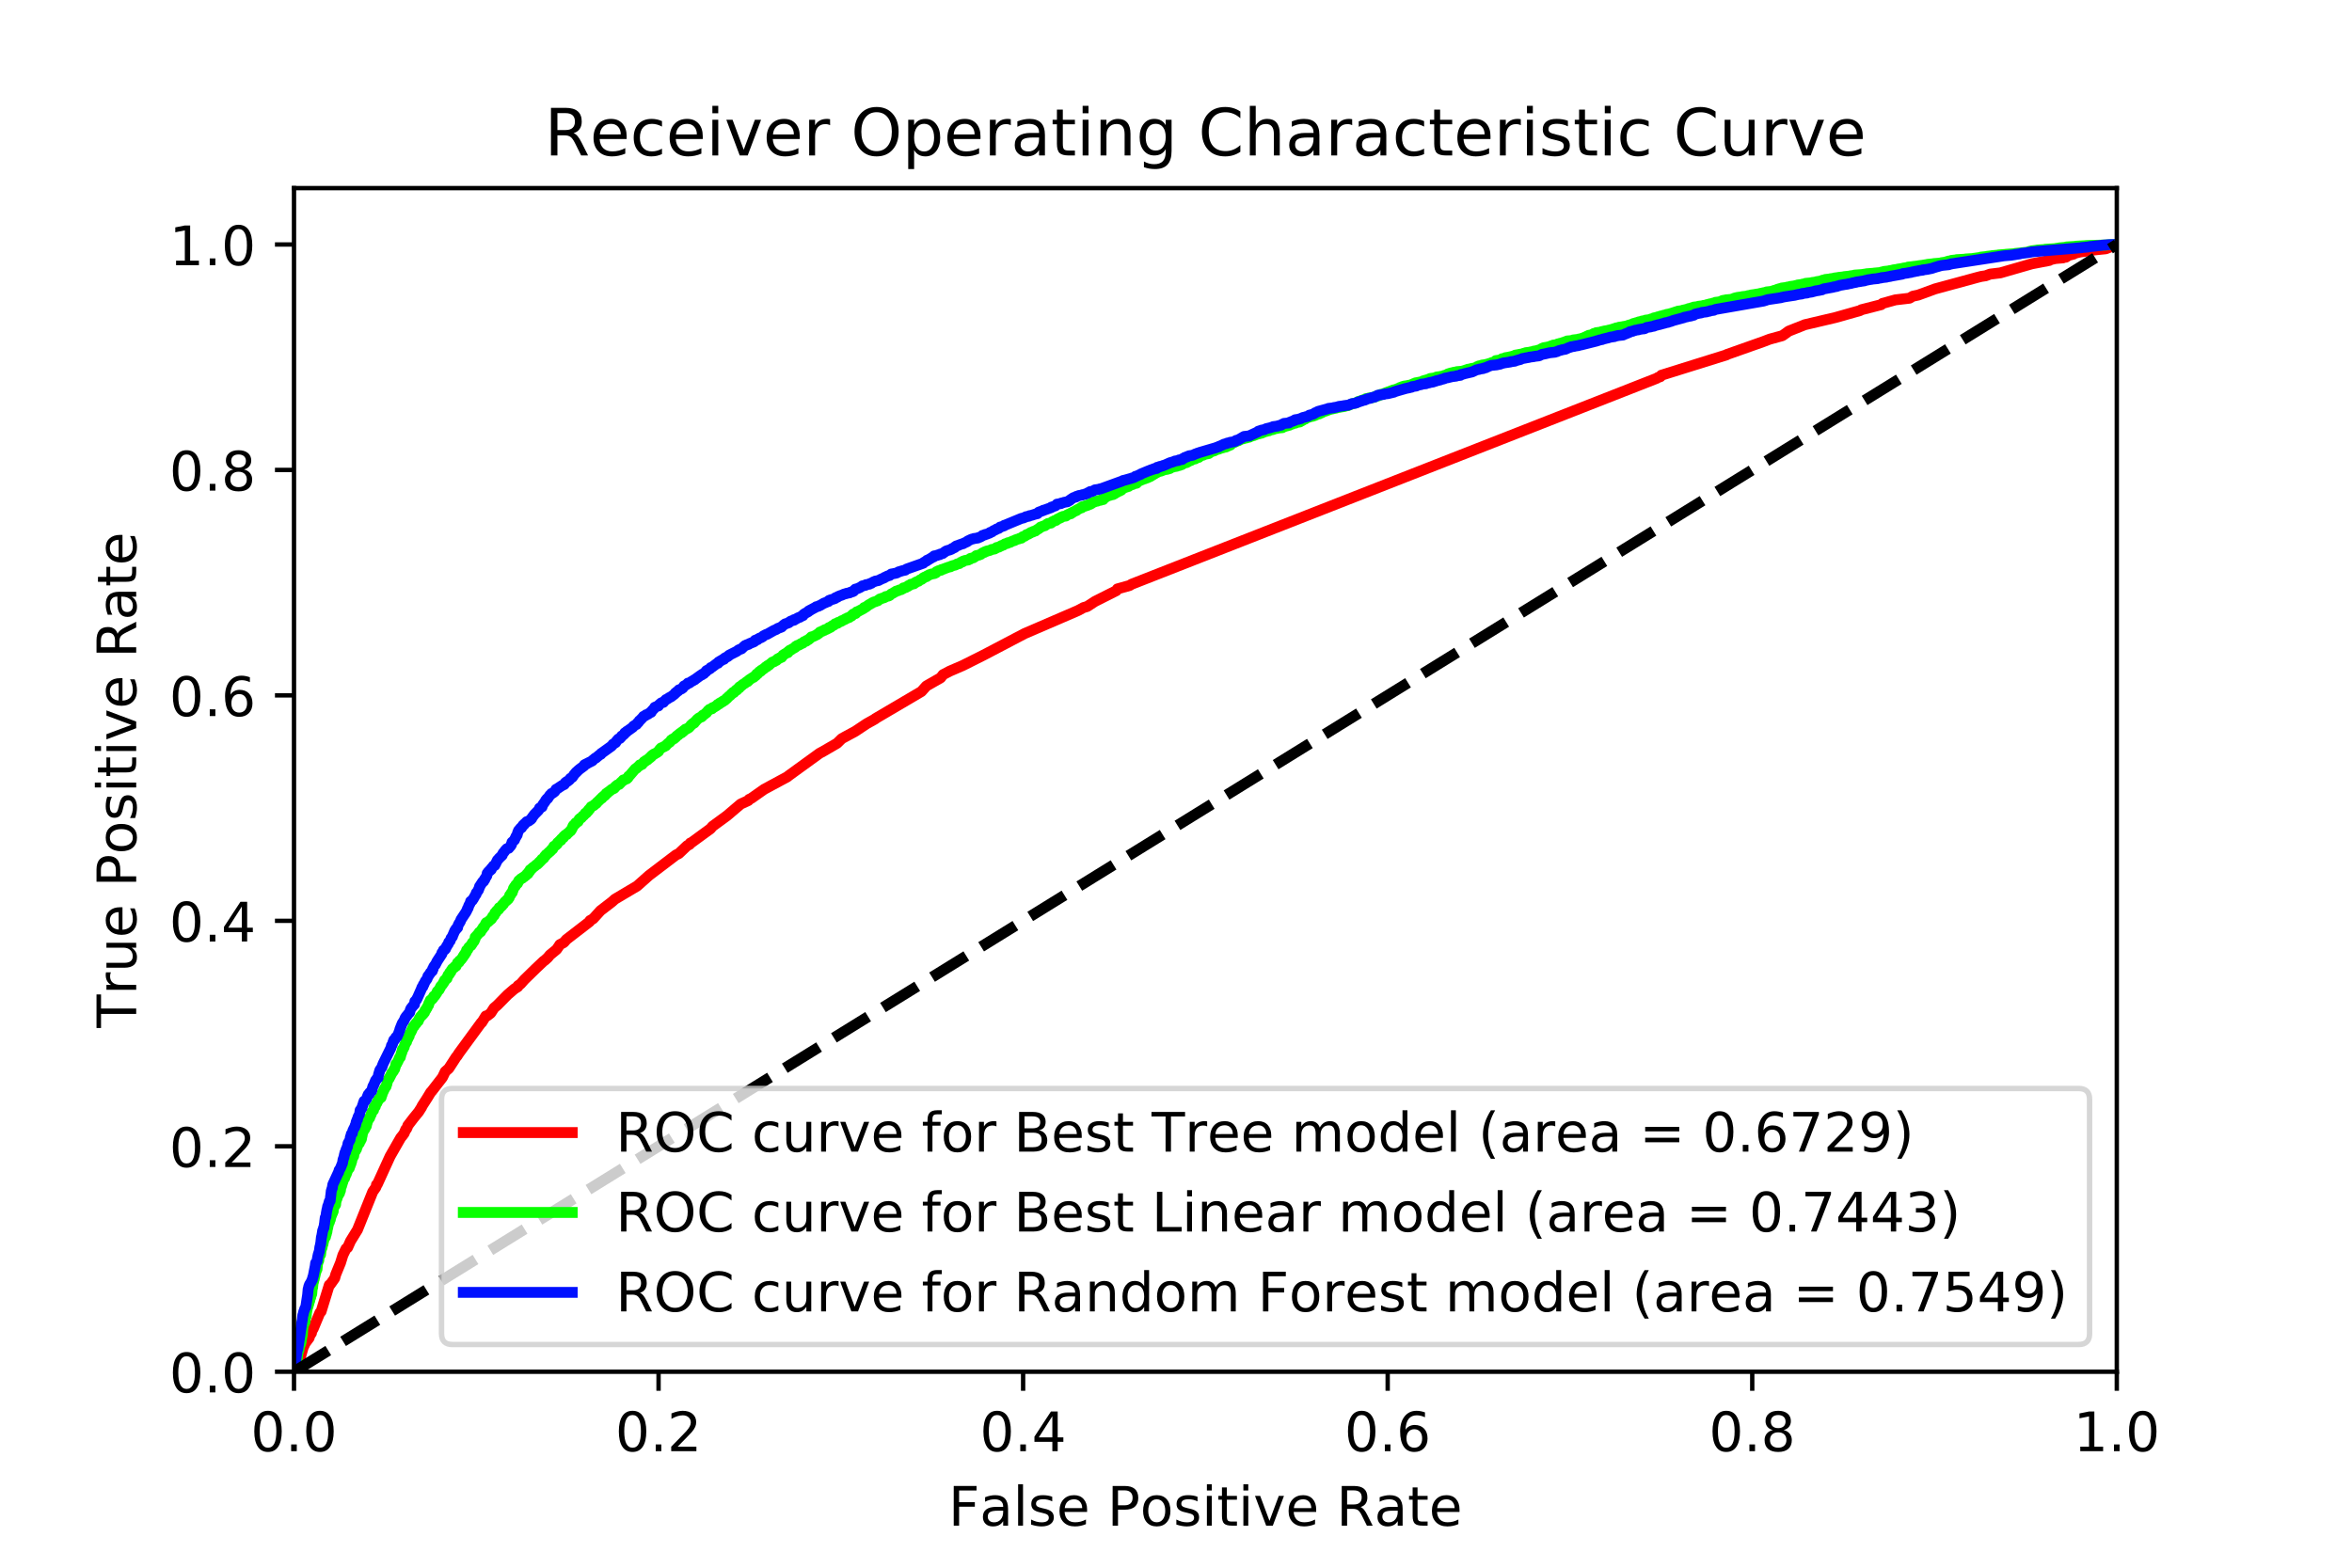 <?xml version="1.0" encoding="utf-8" standalone="no"?>
<!DOCTYPE svg PUBLIC "-//W3C//DTD SVG 1.1//EN"
  "http://www.w3.org/Graphics/SVG/1.1/DTD/svg11.dtd">
<!-- Created with matplotlib (http://matplotlib.org/) -->
<svg height="288pt" version="1.1" viewBox="0 0 432 288" width="432pt" xmlns="http://www.w3.org/2000/svg" xmlns:xlink="http://www.w3.org/1999/xlink">
 <defs>
  <style type="text/css">
*{stroke-linecap:butt;stroke-linejoin:round;}
  </style>
 </defs>
 <g id="figure_1">
  <g id="patch_1">
   <path d="M 0 288 
L 432 288 
L 432 0 
L 0 0 
z
" style="fill:#ffffff;"/>
  </g>
  <g id="axes_1">
   <g id="patch_2">
    <path d="M 54 252 
L 388.8 252 
L 388.8 34.56 
L 54 34.56 
z
" style="fill:#ffffff;"/>
   </g>
   <g id="matplotlib.axis_1">
    <g id="xtick_1">
     <g id="line2d_1">
      <defs>
       <path d="M 0 0 
L 0 3.5 
" id="md5da8de1e1" style="stroke:#000000;stroke-width:0.8;"/>
      </defs>
      <g>
       <use style="stroke:#000000;stroke-width:0.8;" x="54" xlink:href="#md5da8de1e1" y="252"/>
      </g>
     </g>
     <g id="text_1">
      <!-- 0.0 -->
      <defs>
       <path d="M 31.781 66.406 
Q 24.172 66.406 20.328 58.906 
Q 16.5 51.422 16.5 36.375 
Q 16.5 21.391 20.328 13.891 
Q 24.172 6.391 31.781 6.391 
Q 39.453 6.391 43.281 13.891 
Q 47.125 21.391 47.125 36.375 
Q 47.125 51.422 43.281 58.906 
Q 39.453 66.406 31.781 66.406 
z
M 31.781 74.219 
Q 44.047 74.219 50.516 64.516 
Q 56.984 54.828 56.984 36.375 
Q 56.984 17.969 50.516 8.266 
Q 44.047 -1.422 31.781 -1.422 
Q 19.531 -1.422 13.062 8.266 
Q 6.594 17.969 6.594 36.375 
Q 6.594 54.828 13.062 64.516 
Q 19.531 74.219 31.781 74.219 
z
" id="DejaVuSans-30"/>
       <path d="M 10.688 12.406 
L 21 12.406 
L 21 0 
L 10.688 0 
z
" id="DejaVuSans-2e"/>
      </defs>
      <g transform="translate(46.048 266.598)scale(0.1 -0.1)">
       <use xlink:href="#DejaVuSans-30"/>
       <use x="63.623" xlink:href="#DejaVuSans-2e"/>
       <use x="95.41" xlink:href="#DejaVuSans-30"/>
      </g>
     </g>
    </g>
    <g id="xtick_2">
     <g id="line2d_2">
      <g>
       <use style="stroke:#000000;stroke-width:0.8;" x="120.96" xlink:href="#md5da8de1e1" y="252"/>
      </g>
     </g>
     <g id="text_2">
      <!-- 0.2 -->
      <defs>
       <path d="M 19.188 8.297 
L 53.609 8.297 
L 53.609 0 
L 7.328 0 
L 7.328 8.297 
Q 12.938 14.109 22.625 23.891 
Q 32.328 33.688 34.812 36.531 
Q 39.547 41.844 41.422 45.531 
Q 43.312 49.219 43.312 52.781 
Q 43.312 58.594 39.234 62.25 
Q 35.156 65.922 28.609 65.922 
Q 23.969 65.922 18.812 64.312 
Q 13.672 62.703 7.812 59.422 
L 7.812 69.391 
Q 13.766 71.781 18.938 73 
Q 24.125 74.219 28.422 74.219 
Q 39.75 74.219 46.484 68.547 
Q 53.219 62.891 53.219 53.422 
Q 53.219 48.922 51.531 44.891 
Q 49.859 40.875 45.406 35.406 
Q 44.188 33.984 37.641 27.219 
Q 31.109 20.453 19.188 8.297 
z
" id="DejaVuSans-32"/>
      </defs>
      <g transform="translate(113.008 266.598)scale(0.1 -0.1)">
       <use xlink:href="#DejaVuSans-30"/>
       <use x="63.623" xlink:href="#DejaVuSans-2e"/>
       <use x="95.41" xlink:href="#DejaVuSans-32"/>
      </g>
     </g>
    </g>
    <g id="xtick_3">
     <g id="line2d_3">
      <g>
       <use style="stroke:#000000;stroke-width:0.8;" x="187.92" xlink:href="#md5da8de1e1" y="252"/>
      </g>
     </g>
     <g id="text_3">
      <!-- 0.4 -->
      <defs>
       <path d="M 37.797 64.312 
L 12.891 25.391 
L 37.797 25.391 
z
M 35.203 72.906 
L 47.609 72.906 
L 47.609 25.391 
L 58.016 25.391 
L 58.016 17.188 
L 47.609 17.188 
L 47.609 0 
L 37.797 0 
L 37.797 17.188 
L 4.891 17.188 
L 4.891 26.703 
z
" id="DejaVuSans-34"/>
      </defs>
      <g transform="translate(179.968 266.598)scale(0.1 -0.1)">
       <use xlink:href="#DejaVuSans-30"/>
       <use x="63.623" xlink:href="#DejaVuSans-2e"/>
       <use x="95.41" xlink:href="#DejaVuSans-34"/>
      </g>
     </g>
    </g>
    <g id="xtick_4">
     <g id="line2d_4">
      <g>
       <use style="stroke:#000000;stroke-width:0.8;" x="254.88" xlink:href="#md5da8de1e1" y="252"/>
      </g>
     </g>
     <g id="text_4">
      <!-- 0.6 -->
      <defs>
       <path d="M 33.016 40.375 
Q 26.375 40.375 22.484 35.828 
Q 18.609 31.297 18.609 23.391 
Q 18.609 15.531 22.484 10.953 
Q 26.375 6.391 33.016 6.391 
Q 39.656 6.391 43.531 10.953 
Q 47.406 15.531 47.406 23.391 
Q 47.406 31.297 43.531 35.828 
Q 39.656 40.375 33.016 40.375 
z
M 52.594 71.297 
L 52.594 62.312 
Q 48.875 64.062 45.094 64.984 
Q 41.312 65.922 37.594 65.922 
Q 27.828 65.922 22.672 59.328 
Q 17.531 52.734 16.797 39.406 
Q 19.672 43.656 24.016 45.922 
Q 28.375 48.188 33.594 48.188 
Q 44.578 48.188 50.953 41.516 
Q 57.328 34.859 57.328 23.391 
Q 57.328 12.156 50.688 5.359 
Q 44.047 -1.422 33.016 -1.422 
Q 20.359 -1.422 13.672 8.266 
Q 6.984 17.969 6.984 36.375 
Q 6.984 53.656 15.188 63.938 
Q 23.391 74.219 37.203 74.219 
Q 40.922 74.219 44.703 73.484 
Q 48.484 72.75 52.594 71.297 
z
" id="DejaVuSans-36"/>
      </defs>
      <g transform="translate(246.928 266.598)scale(0.1 -0.1)">
       <use xlink:href="#DejaVuSans-30"/>
       <use x="63.623" xlink:href="#DejaVuSans-2e"/>
       <use x="95.41" xlink:href="#DejaVuSans-36"/>
      </g>
     </g>
    </g>
    <g id="xtick_5">
     <g id="line2d_5">
      <g>
       <use style="stroke:#000000;stroke-width:0.8;" x="321.84" xlink:href="#md5da8de1e1" y="252"/>
      </g>
     </g>
     <g id="text_5">
      <!-- 0.8 -->
      <defs>
       <path d="M 31.781 34.625 
Q 24.75 34.625 20.719 30.859 
Q 16.703 27.094 16.703 20.516 
Q 16.703 13.922 20.719 10.156 
Q 24.75 6.391 31.781 6.391 
Q 38.812 6.391 42.859 10.172 
Q 46.922 13.969 46.922 20.516 
Q 46.922 27.094 42.891 30.859 
Q 38.875 34.625 31.781 34.625 
z
M 21.922 38.812 
Q 15.578 40.375 12.031 44.719 
Q 8.5 49.078 8.5 55.328 
Q 8.5 64.062 14.719 69.141 
Q 20.953 74.219 31.781 74.219 
Q 42.672 74.219 48.875 69.141 
Q 55.078 64.062 55.078 55.328 
Q 55.078 49.078 51.531 44.719 
Q 48 40.375 41.703 38.812 
Q 48.828 37.156 52.797 32.312 
Q 56.781 27.484 56.781 20.516 
Q 56.781 9.906 50.312 4.234 
Q 43.844 -1.422 31.781 -1.422 
Q 19.734 -1.422 13.25 4.234 
Q 6.781 9.906 6.781 20.516 
Q 6.781 27.484 10.781 32.312 
Q 14.797 37.156 21.922 38.812 
z
M 18.312 54.391 
Q 18.312 48.734 21.844 45.562 
Q 25.391 42.391 31.781 42.391 
Q 38.141 42.391 41.719 45.562 
Q 45.312 48.734 45.312 54.391 
Q 45.312 60.062 41.719 63.234 
Q 38.141 66.406 31.781 66.406 
Q 25.391 66.406 21.844 63.234 
Q 18.312 60.062 18.312 54.391 
z
" id="DejaVuSans-38"/>
      </defs>
      <g transform="translate(313.888 266.598)scale(0.1 -0.1)">
       <use xlink:href="#DejaVuSans-30"/>
       <use x="63.623" xlink:href="#DejaVuSans-2e"/>
       <use x="95.41" xlink:href="#DejaVuSans-38"/>
      </g>
     </g>
    </g>
    <g id="xtick_6">
     <g id="line2d_6">
      <g>
       <use style="stroke:#000000;stroke-width:0.8;" x="388.8" xlink:href="#md5da8de1e1" y="252"/>
      </g>
     </g>
     <g id="text_6">
      <!-- 1.0 -->
      <defs>
       <path d="M 12.406 8.297 
L 28.516 8.297 
L 28.516 63.922 
L 10.984 60.406 
L 10.984 69.391 
L 28.422 72.906 
L 38.281 72.906 
L 38.281 8.297 
L 54.391 8.297 
L 54.391 0 
L 12.406 0 
z
" id="DejaVuSans-31"/>
      </defs>
      <g transform="translate(380.848 266.598)scale(0.1 -0.1)">
       <use xlink:href="#DejaVuSans-31"/>
       <use x="63.623" xlink:href="#DejaVuSans-2e"/>
       <use x="95.41" xlink:href="#DejaVuSans-30"/>
      </g>
     </g>
    </g>
    <g id="text_7">
     <!-- False Positive Rate -->
     <defs>
      <path d="M 9.812 72.906 
L 51.703 72.906 
L 51.703 64.594 
L 19.672 64.594 
L 19.672 43.109 
L 48.578 43.109 
L 48.578 34.812 
L 19.672 34.812 
L 19.672 0 
L 9.812 0 
z
" id="DejaVuSans-46"/>
      <path d="M 34.281 27.484 
Q 23.391 27.484 19.188 25 
Q 14.984 22.516 14.984 16.5 
Q 14.984 11.719 18.141 8.906 
Q 21.297 6.109 26.703 6.109 
Q 34.188 6.109 38.703 11.406 
Q 43.219 16.703 43.219 25.484 
L 43.219 27.484 
z
M 52.203 31.203 
L 52.203 0 
L 43.219 0 
L 43.219 8.297 
Q 40.141 3.328 35.547 0.953 
Q 30.953 -1.422 24.312 -1.422 
Q 15.922 -1.422 10.953 3.297 
Q 6 8.016 6 15.922 
Q 6 25.141 12.172 29.828 
Q 18.359 34.516 30.609 34.516 
L 43.219 34.516 
L 43.219 35.406 
Q 43.219 41.609 39.141 45 
Q 35.062 48.391 27.688 48.391 
Q 23 48.391 18.547 47.266 
Q 14.109 46.141 10.016 43.891 
L 10.016 52.203 
Q 14.938 54.109 19.578 55.047 
Q 24.219 56 28.609 56 
Q 40.484 56 46.344 49.844 
Q 52.203 43.703 52.203 31.203 
z
" id="DejaVuSans-61"/>
      <path d="M 9.422 75.984 
L 18.406 75.984 
L 18.406 0 
L 9.422 0 
z
" id="DejaVuSans-6c"/>
      <path d="M 44.281 53.078 
L 44.281 44.578 
Q 40.484 46.531 36.375 47.5 
Q 32.281 48.484 27.875 48.484 
Q 21.188 48.484 17.844 46.438 
Q 14.5 44.391 14.5 40.281 
Q 14.5 37.156 16.891 35.375 
Q 19.281 33.594 26.516 31.984 
L 29.594 31.297 
Q 39.156 29.25 43.188 25.516 
Q 47.219 21.781 47.219 15.094 
Q 47.219 7.469 41.188 3.016 
Q 35.156 -1.422 24.609 -1.422 
Q 20.219 -1.422 15.453 -0.562 
Q 10.688 0.297 5.422 2 
L 5.422 11.281 
Q 10.406 8.688 15.234 7.391 
Q 20.062 6.109 24.812 6.109 
Q 31.156 6.109 34.562 8.281 
Q 37.984 10.453 37.984 14.406 
Q 37.984 18.062 35.516 20.016 
Q 33.062 21.969 24.703 23.781 
L 21.578 24.516 
Q 13.234 26.266 9.516 29.906 
Q 5.812 33.547 5.812 39.891 
Q 5.812 47.609 11.281 51.797 
Q 16.75 56 26.812 56 
Q 31.781 56 36.172 55.266 
Q 40.578 54.547 44.281 53.078 
z
" id="DejaVuSans-73"/>
      <path d="M 56.203 29.594 
L 56.203 25.203 
L 14.891 25.203 
Q 15.484 15.922 20.484 11.062 
Q 25.484 6.203 34.422 6.203 
Q 39.594 6.203 44.453 7.469 
Q 49.312 8.734 54.109 11.281 
L 54.109 2.781 
Q 49.266 0.734 44.188 -0.344 
Q 39.109 -1.422 33.891 -1.422 
Q 20.797 -1.422 13.156 6.188 
Q 5.516 13.812 5.516 26.812 
Q 5.516 40.234 12.766 48.109 
Q 20.016 56 32.328 56 
Q 43.359 56 49.781 48.891 
Q 56.203 41.797 56.203 29.594 
z
M 47.219 32.234 
Q 47.125 39.594 43.094 43.984 
Q 39.062 48.391 32.422 48.391 
Q 24.906 48.391 20.391 44.141 
Q 15.875 39.891 15.188 32.172 
z
" id="DejaVuSans-65"/>
      <path id="DejaVuSans-20"/>
      <path d="M 19.672 64.797 
L 19.672 37.406 
L 32.078 37.406 
Q 38.969 37.406 42.719 40.969 
Q 46.484 44.531 46.484 51.125 
Q 46.484 57.672 42.719 61.234 
Q 38.969 64.797 32.078 64.797 
z
M 9.812 72.906 
L 32.078 72.906 
Q 44.344 72.906 50.609 67.359 
Q 56.891 61.812 56.891 51.125 
Q 56.891 40.328 50.609 34.812 
Q 44.344 29.297 32.078 29.297 
L 19.672 29.297 
L 19.672 0 
L 9.812 0 
z
" id="DejaVuSans-50"/>
      <path d="M 30.609 48.391 
Q 23.391 48.391 19.188 42.75 
Q 14.984 37.109 14.984 27.297 
Q 14.984 17.484 19.156 11.844 
Q 23.344 6.203 30.609 6.203 
Q 37.797 6.203 41.984 11.859 
Q 46.188 17.531 46.188 27.297 
Q 46.188 37.016 41.984 42.703 
Q 37.797 48.391 30.609 48.391 
z
M 30.609 56 
Q 42.328 56 49.016 48.375 
Q 55.719 40.766 55.719 27.297 
Q 55.719 13.875 49.016 6.219 
Q 42.328 -1.422 30.609 -1.422 
Q 18.844 -1.422 12.172 6.219 
Q 5.516 13.875 5.516 27.297 
Q 5.516 40.766 12.172 48.375 
Q 18.844 56 30.609 56 
z
" id="DejaVuSans-6f"/>
      <path d="M 9.422 54.688 
L 18.406 54.688 
L 18.406 0 
L 9.422 0 
z
M 9.422 75.984 
L 18.406 75.984 
L 18.406 64.594 
L 9.422 64.594 
z
" id="DejaVuSans-69"/>
      <path d="M 18.312 70.219 
L 18.312 54.688 
L 36.812 54.688 
L 36.812 47.703 
L 18.312 47.703 
L 18.312 18.016 
Q 18.312 11.328 20.141 9.422 
Q 21.969 7.516 27.594 7.516 
L 36.812 7.516 
L 36.812 0 
L 27.594 0 
Q 17.188 0 13.234 3.875 
Q 9.281 7.766 9.281 18.016 
L 9.281 47.703 
L 2.688 47.703 
L 2.688 54.688 
L 9.281 54.688 
L 9.281 70.219 
z
" id="DejaVuSans-74"/>
      <path d="M 2.984 54.688 
L 12.5 54.688 
L 29.594 8.797 
L 46.688 54.688 
L 56.203 54.688 
L 35.688 0 
L 23.484 0 
z
" id="DejaVuSans-76"/>
      <path d="M 44.391 34.188 
Q 47.562 33.109 50.562 29.594 
Q 53.562 26.078 56.594 19.922 
L 66.609 0 
L 56 0 
L 46.688 18.703 
Q 43.062 26.031 39.672 28.422 
Q 36.281 30.812 30.422 30.812 
L 19.672 30.812 
L 19.672 0 
L 9.812 0 
L 9.812 72.906 
L 32.078 72.906 
Q 44.578 72.906 50.734 67.672 
Q 56.891 62.453 56.891 51.906 
Q 56.891 45.016 53.688 40.469 
Q 50.484 35.938 44.391 34.188 
z
M 19.672 64.797 
L 19.672 38.922 
L 32.078 38.922 
Q 39.203 38.922 42.844 42.219 
Q 46.484 45.516 46.484 51.906 
Q 46.484 58.297 42.844 61.547 
Q 39.203 64.797 32.078 64.797 
z
" id="DejaVuSans-52"/>
     </defs>
     <g transform="translate(174.195 280.277)scale(0.1 -0.1)">
      <use xlink:href="#DejaVuSans-46"/>
      <use x="57.379" xlink:href="#DejaVuSans-61"/>
      <use x="118.658" xlink:href="#DejaVuSans-6c"/>
      <use x="146.441" xlink:href="#DejaVuSans-73"/>
      <use x="198.541" xlink:href="#DejaVuSans-65"/>
      <use x="260.064" xlink:href="#DejaVuSans-20"/>
      <use x="291.852" xlink:href="#DejaVuSans-50"/>
      <use x="352.107" xlink:href="#DejaVuSans-6f"/>
      <use x="413.289" xlink:href="#DejaVuSans-73"/>
      <use x="465.389" xlink:href="#DejaVuSans-69"/>
      <use x="493.172" xlink:href="#DejaVuSans-74"/>
      <use x="532.381" xlink:href="#DejaVuSans-69"/>
      <use x="560.164" xlink:href="#DejaVuSans-76"/>
      <use x="619.344" xlink:href="#DejaVuSans-65"/>
      <use x="680.867" xlink:href="#DejaVuSans-20"/>
      <use x="712.654" xlink:href="#DejaVuSans-52"/>
      <use x="782.105" xlink:href="#DejaVuSans-61"/>
      <use x="843.385" xlink:href="#DejaVuSans-74"/>
      <use x="882.594" xlink:href="#DejaVuSans-65"/>
     </g>
    </g>
   </g>
   <g id="matplotlib.axis_2">
    <g id="ytick_1">
     <g id="line2d_7">
      <defs>
       <path d="M 0 0 
L -3.5 0 
" id="m3b4be66737" style="stroke:#000000;stroke-width:0.8;"/>
      </defs>
      <g>
       <use style="stroke:#000000;stroke-width:0.8;" x="54" xlink:href="#m3b4be66737" y="252"/>
      </g>
     </g>
     <g id="text_8">
      <!-- 0.0 -->
      <g transform="translate(31.097 255.799)scale(0.1 -0.1)">
       <use xlink:href="#DejaVuSans-30"/>
       <use x="63.623" xlink:href="#DejaVuSans-2e"/>
       <use x="95.41" xlink:href="#DejaVuSans-30"/>
      </g>
     </g>
    </g>
    <g id="ytick_2">
     <g id="line2d_8">
      <g>
       <use style="stroke:#000000;stroke-width:0.8;" x="54" xlink:href="#m3b4be66737" y="210.583"/>
      </g>
     </g>
     <g id="text_9">
      <!-- 0.2 -->
      <g transform="translate(31.097 214.382)scale(0.1 -0.1)">
       <use xlink:href="#DejaVuSans-30"/>
       <use x="63.623" xlink:href="#DejaVuSans-2e"/>
       <use x="95.41" xlink:href="#DejaVuSans-32"/>
      </g>
     </g>
    </g>
    <g id="ytick_3">
     <g id="line2d_9">
      <g>
       <use style="stroke:#000000;stroke-width:0.8;" x="54" xlink:href="#m3b4be66737" y="169.166"/>
      </g>
     </g>
     <g id="text_10">
      <!-- 0.4 -->
      <g transform="translate(31.097 172.965)scale(0.1 -0.1)">
       <use xlink:href="#DejaVuSans-30"/>
       <use x="63.623" xlink:href="#DejaVuSans-2e"/>
       <use x="95.41" xlink:href="#DejaVuSans-34"/>
      </g>
     </g>
    </g>
    <g id="ytick_4">
     <g id="line2d_10">
      <g>
       <use style="stroke:#000000;stroke-width:0.8;" x="54" xlink:href="#m3b4be66737" y="127.749"/>
      </g>
     </g>
     <g id="text_11">
      <!-- 0.6 -->
      <g transform="translate(31.097 131.548)scale(0.1 -0.1)">
       <use xlink:href="#DejaVuSans-30"/>
       <use x="63.623" xlink:href="#DejaVuSans-2e"/>
       <use x="95.41" xlink:href="#DejaVuSans-36"/>
      </g>
     </g>
    </g>
    <g id="ytick_5">
     <g id="line2d_11">
      <g>
       <use style="stroke:#000000;stroke-width:0.8;" x="54" xlink:href="#m3b4be66737" y="86.331"/>
      </g>
     </g>
     <g id="text_12">
      <!-- 0.8 -->
      <g transform="translate(31.097 90.131)scale(0.1 -0.1)">
       <use xlink:href="#DejaVuSans-30"/>
       <use x="63.623" xlink:href="#DejaVuSans-2e"/>
       <use x="95.41" xlink:href="#DejaVuSans-38"/>
      </g>
     </g>
    </g>
    <g id="ytick_6">
     <g id="line2d_12">
      <g>
       <use style="stroke:#000000;stroke-width:0.8;" x="54" xlink:href="#m3b4be66737" y="44.914"/>
      </g>
     </g>
     <g id="text_13">
      <!-- 1.0 -->
      <g transform="translate(31.097 48.714)scale(0.1 -0.1)">
       <use xlink:href="#DejaVuSans-31"/>
       <use x="63.623" xlink:href="#DejaVuSans-2e"/>
       <use x="95.41" xlink:href="#DejaVuSans-30"/>
      </g>
     </g>
    </g>
    <g id="text_14">
     <!-- True Positive Rate -->
     <defs>
      <path d="M -0.297 72.906 
L 61.375 72.906 
L 61.375 64.594 
L 35.5 64.594 
L 35.5 0 
L 25.594 0 
L 25.594 64.594 
L -0.297 64.594 
z
" id="DejaVuSans-54"/>
      <path d="M 41.109 46.297 
Q 39.594 47.172 37.812 47.578 
Q 36.031 48 33.891 48 
Q 26.266 48 22.188 43.047 
Q 18.109 38.094 18.109 28.812 
L 18.109 0 
L 9.078 0 
L 9.078 54.688 
L 18.109 54.688 
L 18.109 46.188 
Q 20.953 51.172 25.484 53.578 
Q 30.031 56 36.531 56 
Q 37.453 56 38.578 55.875 
Q 39.703 55.766 41.062 55.516 
z
" id="DejaVuSans-72"/>
      <path d="M 8.5 21.578 
L 8.5 54.688 
L 17.484 54.688 
L 17.484 21.922 
Q 17.484 14.156 20.5 10.266 
Q 23.531 6.391 29.594 6.391 
Q 36.859 6.391 41.078 11.031 
Q 45.312 15.672 45.312 23.688 
L 45.312 54.688 
L 54.297 54.688 
L 54.297 0 
L 45.312 0 
L 45.312 8.406 
Q 42.047 3.422 37.719 1 
Q 33.406 -1.422 27.688 -1.422 
Q 18.266 -1.422 13.375 4.438 
Q 8.5 10.297 8.5 21.578 
z
M 31.109 56 
z
" id="DejaVuSans-75"/>
     </defs>
     <g transform="translate(25.017 188.826)rotate(-90)scale(0.1 -0.1)">
      <use xlink:href="#DejaVuSans-54"/>
      <use x="60.865" xlink:href="#DejaVuSans-72"/>
      <use x="101.979" xlink:href="#DejaVuSans-75"/>
      <use x="165.357" xlink:href="#DejaVuSans-65"/>
      <use x="226.881" xlink:href="#DejaVuSans-20"/>
      <use x="258.668" xlink:href="#DejaVuSans-50"/>
      <use x="318.924" xlink:href="#DejaVuSans-6f"/>
      <use x="380.105" xlink:href="#DejaVuSans-73"/>
      <use x="432.205" xlink:href="#DejaVuSans-69"/>
      <use x="459.988" xlink:href="#DejaVuSans-74"/>
      <use x="499.197" xlink:href="#DejaVuSans-69"/>
      <use x="526.98" xlink:href="#DejaVuSans-76"/>
      <use x="586.16" xlink:href="#DejaVuSans-65"/>
      <use x="647.684" xlink:href="#DejaVuSans-20"/>
      <use x="679.471" xlink:href="#DejaVuSans-52"/>
      <use x="748.922" xlink:href="#DejaVuSans-61"/>
      <use x="810.201" xlink:href="#DejaVuSans-74"/>
      <use x="849.41" xlink:href="#DejaVuSans-65"/>
     </g>
    </g>
   </g>
   <g id="line2d_13">
    <path clip-path="url(#pdd8808f314)" d="M 54 252 
L 55.138 249.877 
L 55.184 249.619 
L 55.208 249.24 
L 55.695 247.496 
L 55.858 247.193 
L 56.044 246.769 
L 56.787 245.768 
L 56.88 245.389 
L 57.205 244.904 
L 57.298 244.297 
L 57.437 244.236 
L 57.507 244.145 
L 58.761 241.143 
L 58.97 240.961 
L 60.48 236.063 
L 60.665 235.972 
L 61.478 234.82 
L 61.664 234.138 
L 62.547 231.984 
L 62.988 230.559 
L 63.568 229.376 
L 63.847 229.194 
L 64.381 227.996 
L 65.659 225.919 
L 68.469 218.929 
L 69.026 218.14 
L 69.142 217.822 
L 69.142 217.655 
L 69.305 217.564 
L 71.65 212.424 
L 73.601 209.012 
L 73.95 208.587 
L 74.228 208.208 
L 74.53 207.48 
L 74.67 207.389 
L 74.855 206.965 
L 74.902 206.783 
L 75.947 205.418 
L 76.899 204.251 
L 77.456 203.371 
L 77.503 203.22 
L 78.478 201.703 
L 79.012 200.824 
L 79.105 200.657 
L 79.268 200.505 
L 81.265 197.928 
L 81.776 196.866 
L 82.426 196.29 
L 83.82 194.137 
L 83.913 194.061 
L 84.331 193.424 
L 88.395 187.874 
L 88.488 187.844 
L 89.231 186.646 
L 89.487 186.616 
L 90.137 186.115 
L 90.741 185.175 
L 91.345 184.66 
L 93.226 182.749 
L 94.48 181.672 
L 95.13 181.263 
L 95.153 181.081 
L 95.618 180.763 
L 96.314 179.974 
L 98.474 177.866 
L 99.868 176.547 
L 100.007 176.471 
L 100.611 175.926 
L 101.006 175.44 
L 102.237 174.424 
L 102.724 173.712 
L 102.817 173.545 
L 103.56 173.151 
L 104.048 172.59 
L 108.298 169.314 
L 108.368 169.117 
L 108.948 168.784 
L 110.295 167.298 
L 112.386 165.69 
L 112.943 165.19 
L 117.03 162.764 
L 119.214 160.823 
L 124.16 157.062 
L 124.671 156.82 
L 126.204 155.364 
L 126.669 155.121 
L 126.785 154.879 
L 126.97 154.818 
L 130.5 152.24 
L 130.872 151.801 
L 133.52 149.86 
L 136.051 147.707 
L 137.445 147.07 
L 137.584 146.857 
L 137.979 146.675 
L 140.371 144.992 
L 144.621 142.703 
L 144.876 142.49 
L 150.52 138.396 
L 151.193 138.032 
L 153.748 136.546 
L 154.63 135.682 
L 157.092 134.348 
L 159.159 132.968 
L 160.785 132.058 
L 160.785 132.013 
L 169.238 127.039 
L 170.144 126.023 
L 172.769 124.522 
L 173.21 123.946 
L 174.417 123.309 
L 176.833 122.262 
L 177.413 121.974 
L 180.734 120.306 
L 188.189 116.394 
L 197.967 112.179 
L 199.012 111.618 
L 199.685 111.421 
L 201.102 110.496 
L 205.05 108.509 
L 205.236 108.191 
L 207.512 107.554 
L 207.814 107.342 
L 304.38 69.464 
L 304.496 69.358 
L 304.961 69.206 
L 305.146 68.933 
L 317.13 65.188 
L 317.177 65.127 
L 323.819 62.777 
L 325.05 62.307 
L 327.372 61.67 
L 327.999 61.23 
L 328.533 60.836 
L 331.506 59.653 
L 337.173 58.319 
L 341.678 57.045 
L 341.864 56.908 
L 345.533 55.968 
L 345.766 55.741 
L 348.134 55.089 
L 350.712 54.786 
L 351.316 54.422 
L 352.315 54.209 
L 355.427 53.072 
L 363.184 50.964 
L 363.904 50.782 
L 364.717 50.661 
L 365.529 50.358 
L 367.411 50.13 
L 373.193 48.463 
L 376.422 47.841 
L 376.491 47.735 
L 377.002 47.613 
L 377.536 47.492 
L 378.93 47.371 
L 379.116 47.249 
L 379.441 47.249 
L 379.952 46.916 
L 380.881 46.673 
L 380.973 46.567 
L 381.717 46.37 
L 382.065 46.294 
L 384.062 46.021 
L 384.085 45.976 
L 386.779 45.703 
L 388.8 44.914 
L 388.8 44.914 
" style="fill:none;stroke:#ff0000;stroke-linecap:square;stroke-width:2;"/>
   </g>
   <g id="line2d_14">
    <path clip-path="url(#pdd8808f314)" d="M 54 251.985 
L 54 251.97 
L 54 251.97 
L 54 251.97 
L 54.023 251.97 
L 54.116 251.227 
L 54.163 251.121 
L 54.255 250.923 
L 54.325 250.893 
L 54.418 250.059 
L 54.464 250.029 
L 54.557 249.437 
L 54.627 249.437 
L 54.72 248.512 
L 54.743 248.512 
L 54.836 248.133 
L 54.906 248.027 
L 54.999 247.224 
L 55.045 247.148 
L 55.138 247.057 
L 55.184 246.951 
L 55.301 246.556 
L 55.393 245.768 
L 55.417 245.768 
L 55.51 245.252 
L 55.533 245.252 
L 55.626 243.903 
L 55.695 243.706 
L 55.788 243.251 
L 55.811 243.251 
L 55.904 242.887 
L 56.021 242.872 
L 56.113 241.932 
L 56.23 241.841 
L 56.322 240.946 
L 56.346 240.946 
L 56.346 240.87 
L 56.439 240.415 
L 56.462 240.279 
L 56.555 240.021 
L 56.578 240.021 
L 56.648 239.627 
L 56.717 239.551 
L 56.81 239.066 
L 56.88 238.99 
L 56.973 238.444 
L 57.066 238.353 
L 57.135 237.853 
L 57.251 237.746 
L 57.344 236.594 
L 57.414 236.549 
L 57.414 236.503 
L 57.507 235.593 
L 57.577 235.517 
L 57.669 235.002 
L 57.716 234.987 
L 57.716 234.956 
L 58.041 233.501 
L 58.087 233.501 
L 58.087 233.44 
L 58.18 233.243 
L 58.227 233.167 
L 58.32 232.151 
L 58.343 232.151 
L 58.436 231.727 
L 58.529 231.636 
L 58.622 230.984 
L 58.668 230.877 
L 58.761 230.559 
L 58.877 230.498 
L 58.97 229.634 
L 59.016 229.558 
L 59.109 229.27 
L 59.156 229.21 
L 59.156 229.179 
L 59.249 228.694 
L 59.318 228.588 
L 59.411 228.057 
L 59.434 228.057 
L 59.527 227.617 
L 59.62 227.511 
L 59.69 227.329 
L 59.783 227.253 
L 59.876 226.753 
L 59.922 226.753 
L 60.015 226.328 
L 60.038 226.328 
L 60.131 225.676 
L 60.178 225.616 
L 60.271 225.07 
L 60.317 224.994 
L 60.317 224.964 
L 60.41 224.57 
L 60.503 224.524 
L 60.596 224.084 
L 60.665 224.069 
L 60.758 223.538 
L 60.805 223.508 
L 60.851 223.22 
L 60.874 223.22 
L 60.921 223.22 
L 61.014 222.871 
L 61.083 222.841 
L 61.153 222.553 
L 61.2 222.553 
L 61.269 221.749 
L 61.362 221.658 
L 61.432 221.567 
L 61.525 221.507 
L 61.618 221.309 
L 61.641 221.309 
L 61.71 220.597 
L 61.757 220.597 
L 61.85 220.248 
L 61.919 220.157 
L 62.012 219.672 
L 62.152 219.566 
L 62.245 219.323 
L 62.361 219.217 
L 62.43 218.807 
L 62.523 218.747 
L 62.616 218.004 
L 62.732 217.898 
L 62.825 217.503 
L 62.848 217.503 
L 62.848 217.458 
L 62.941 217.17 
L 62.965 217.155 
L 63.034 216.745 
L 63.127 216.654 
L 63.22 216.503 
L 63.29 216.457 
L 63.29 216.427 
L 63.383 216.063 
L 63.429 216.063 
L 63.522 215.744 
L 63.615 215.669 
L 63.708 215.35 
L 63.731 215.35 
L 63.731 215.274 
L 63.801 214.986 
L 63.917 214.91 
L 63.986 214.713 
L 64.149 214.607 
L 64.242 214.319 
L 64.288 214.243 
L 64.381 213.819 
L 64.451 213.804 
L 64.544 213.47 
L 64.59 213.364 
L 64.683 212.788 
L 64.799 212.681 
L 64.892 212.393 
L 64.962 212.393 
L 65.055 211.711 
L 65.148 211.62 
L 65.241 211.438 
L 65.287 211.438 
L 65.287 211.377 
L 65.333 211.18 
L 65.473 211.12 
L 65.542 210.71 
L 65.612 210.71 
L 65.705 210.392 
L 65.728 210.392 
L 65.798 210.119 
L 66.007 210.013 
L 66.053 209.664 
L 66.216 209.588 
L 66.309 209.346 
L 66.378 209.27 
L 66.471 208.694 
L 66.495 208.694 
L 66.588 208.163 
L 66.634 208.087 
L 66.727 207.814 
L 66.797 207.708 
L 66.82 207.526 
L 66.982 207.45 
L 67.075 207.207 
L 67.145 207.132 
L 67.238 206.935 
L 67.284 206.889 
L 67.377 206.389 
L 67.424 206.328 
L 67.424 206.298 
L 67.516 205.873 
L 67.633 205.767 
L 67.725 205.464 
L 67.888 205.388 
L 67.981 205.085 
L 68.027 205.024 
L 68.12 204.781 
L 68.19 204.69 
L 68.283 204.311 
L 68.399 204.205 
L 68.492 204.054 
L 68.608 203.963 
L 68.701 203.371 
L 68.933 203.28 
L 69.026 202.901 
L 69.073 202.795 
L 69.165 202.674 
L 69.235 202.628 
L 69.235 202.598 
L 69.328 202.34 
L 69.421 202.249 
L 69.491 202.022 
L 69.653 201.931 
L 69.746 201.688 
L 70.001 201.627 
L 70.094 201.203 
L 70.164 201.142 
L 70.257 200.702 
L 70.327 200.672 
L 70.42 200.429 
L 70.443 200.429 
L 70.512 200.172 
L 70.582 200.141 
L 70.582 200.111 
L 70.652 199.899 
L 70.745 199.838 
L 70.814 199.717 
L 70.907 199.611 
L 70.977 199.292 
L 71.047 199.186 
L 71.139 198.716 
L 71.163 198.716 
L 71.256 198.443 
L 71.302 198.382 
L 71.395 198.14 
L 71.488 198.125 
L 71.581 197.867 
L 71.674 197.761 
L 71.767 197.503 
L 71.859 197.397 
L 71.952 197.094 
L 72.092 197.003 
L 72.185 196.851 
L 72.254 196.79 
L 72.347 196.487 
L 72.486 196.396 
L 72.579 196.032 
L 72.626 195.956 
L 72.719 195.471 
L 72.881 195.395 
L 72.881 195.38 
L 72.974 195.153 
L 73.067 195.047 
L 73.16 194.789 
L 73.23 194.698 
L 73.299 194.47 
L 73.346 194.47 
L 73.369 194.303 
L 73.532 194.228 
L 73.624 193.788 
L 73.648 193.788 
L 73.717 193.439 
L 73.81 193.348 
L 73.903 192.802 
L 74.066 192.711 
L 74.112 192.484 
L 74.228 192.393 
L 74.321 191.999 
L 74.368 191.938 
L 74.368 191.893 
L 74.461 191.665 
L 74.507 191.65 
L 74.577 191.453 
L 74.67 191.422 
L 74.762 190.907 
L 74.902 190.846 
L 74.995 190.604 
L 75.018 190.604 
L 75.088 190.346 
L 75.157 190.346 
L 75.157 190.285 
L 75.25 189.845 
L 75.366 189.77 
L 75.436 189.648 
L 75.506 189.557 
L 75.599 189.269 
L 75.645 189.254 
L 75.738 188.981 
L 75.808 188.875 
L 75.877 188.648 
L 76.063 188.541 
L 76.133 188.329 
L 76.226 188.284 
L 76.318 188.087 
L 76.435 188.041 
L 76.435 187.996 
L 76.527 187.844 
L 76.597 187.798 
L 76.69 187.662 
L 76.829 187.571 
L 76.922 187.283 
L 76.992 187.207 
L 77.085 186.98 
L 77.155 186.904 
L 77.247 186.737 
L 77.364 186.676 
L 77.456 186.54 
L 77.549 186.494 
L 77.549 186.388 
L 77.735 186.297 
L 77.828 186.07 
L 77.967 186.009 
L 78.06 185.63 
L 78.223 185.524 
L 78.316 185.266 
L 78.432 185.175 
L 78.502 184.933 
L 78.571 184.826 
L 78.664 184.705 
L 78.711 184.66 
L 78.757 184.326 
L 78.85 184.25 
L 78.85 184.22 
L 78.966 183.932 
L 79.036 183.75 
L 79.221 183.644 
L 79.291 183.553 
L 79.384 183.553 
L 79.477 183.34 
L 79.57 183.325 
L 79.57 183.28 
L 79.663 183.022 
L 79.895 182.916 
L 79.941 182.81 
L 80.034 182.704 
L 80.127 182.537 
L 80.22 182.431 
L 80.313 182.142 
L 80.661 181.824 
L 80.754 181.581 
L 80.847 181.49 
L 80.94 181.218 
L 81.219 180.914 
L 81.312 180.778 
L 81.381 180.687 
L 81.474 180.459 
L 81.567 180.414 
L 81.66 180.08 
L 81.846 179.989 
L 81.846 179.974 
L 81.915 179.838 
L 82.101 179.762 
L 82.171 179.428 
L 82.264 179.337 
L 82.287 179.155 
L 82.38 179.155 
L 82.38 179.08 
L 82.403 179.019 
L 82.543 178.943 
L 82.612 178.655 
L 82.798 178.564 
L 82.891 178.261 
L 83.007 178.155 
L 83.077 177.988 
L 83.239 177.882 
L 83.286 177.821 
L 83.425 177.76 
L 83.518 177.593 
L 83.773 177.487 
L 83.866 177.245 
L 83.936 177.139 
L 84.029 176.881 
L 84.308 176.775 
L 84.4 176.502 
L 84.563 176.426 
L 84.563 176.396 
L 84.633 176.305 
L 84.772 176.198 
L 84.865 176.017 
L 84.981 175.91 
L 85.074 175.683 
L 85.144 175.668 
L 85.237 175.425 
L 85.376 175.349 
L 85.469 175.076 
L 85.608 174.985 
L 85.701 174.561 
L 85.91 174.455 
L 86.003 174.258 
L 86.049 174.182 
L 86.119 174.015 
L 86.258 173.909 
L 86.351 173.803 
L 86.514 173.712 
L 86.56 173.53 
L 86.7 173.439 
L 86.769 173.181 
L 86.932 173.09 
L 87.025 172.938 
L 87.071 172.908 
L 87.164 172.665 
L 87.234 172.559 
L 87.28 172.165 
L 87.42 172.089 
L 87.489 171.938 
L 87.513 171.938 
L 87.722 171.695 
L 87.814 171.574 
L 87.931 171.468 
L 88.023 171.27 
L 88.279 171.195 
L 88.372 170.997 
L 88.441 170.906 
L 88.511 170.74 
L 88.65 170.634 
L 88.743 170.361 
L 88.952 170.254 
L 89.045 169.982 
L 89.115 169.921 
L 89.208 169.648 
L 89.254 169.618 
L 89.324 169.496 
L 89.603 169.405 
L 89.928 169.102 
L 90.044 168.996 
L 90.137 168.905 
L 90.253 168.844 
L 90.346 168.647 
L 90.416 168.602 
L 90.485 168.359 
L 90.764 168.177 
L 90.857 167.843 
L 90.903 167.798 
L 90.903 167.752 
L 90.903 167.707 
L 90.926 167.707 
L 91.089 167.646 
L 91.182 167.373 
L 91.345 167.267 
L 91.414 167.131 
L 91.6 167.07 
L 91.6 167.055 
L 91.693 166.752 
L 91.948 166.646 
L 92.041 166.509 
L 92.204 166.403 
L 92.297 166.191 
L 92.482 166.085 
L 92.575 165.887 
L 92.668 165.781 
L 92.761 165.645 
L 92.947 165.539 
L 93.017 165.478 
L 93.11 165.402 
L 93.133 165.281 
L 93.342 165.19 
L 93.411 164.993 
L 93.528 164.917 
L 93.528 164.887 
L 93.62 164.477 
L 93.806 164.371 
L 93.899 164.068 
L 94.085 163.962 
L 94.178 163.613 
L 94.224 163.583 
L 94.317 163.203 
L 94.41 163.082 
L 94.48 162.931 
L 94.642 162.824 
L 94.735 162.567 
L 94.851 162.491 
L 94.944 162.385 
L 95.06 162.294 
L 95.153 162.036 
L 95.246 161.945 
L 95.293 161.778 
L 95.339 161.778 
L 95.618 161.505 
L 95.711 161.414 
L 95.943 161.338 
L 96.036 161.202 
L 96.268 161.096 
L 96.361 160.99 
L 96.5 160.883 
L 96.593 160.838 
L 96.686 160.732 
L 96.779 160.565 
L 96.988 160.504 
L 97.081 160.216 
L 97.267 160.11 
L 97.36 159.792 
L 97.569 159.716 
L 97.661 159.564 
L 97.778 159.504 
L 97.871 159.367 
L 98.033 159.261 
L 98.103 159.216 
L 98.405 158.973 
L 98.498 158.867 
L 98.707 158.776 
L 98.753 158.685 
L 98.916 158.579 
L 99.008 158.412 
L 99.194 158.306 
L 99.287 158.139 
L 99.45 158.033 
L 99.543 157.836 
L 99.752 157.745 
L 99.845 157.684 
L 99.937 157.578 
L 100.03 157.32 
L 100.193 157.244 
L 100.286 157.017 
L 100.448 156.941 
L 100.541 156.82 
L 100.681 156.744 
L 100.774 156.592 
L 100.983 156.486 
L 101.029 156.365 
L 101.215 156.259 
L 101.308 156.046 
L 101.517 155.971 
L 101.61 155.698 
L 101.702 155.591 
L 101.726 155.47 
L 101.981 155.364 
L 101.981 155.319 
L 102.144 155.243 
L 102.237 155.076 
L 102.353 155.046 
L 102.422 154.803 
L 102.562 154.712 
L 102.631 154.621 
L 102.748 154.53 
L 102.84 154.409 
L 103.026 154.378 
L 103.096 154.136 
L 103.212 154.045 
L 103.305 153.939 
L 103.491 153.878 
L 103.537 153.666 
L 103.723 153.56 
L 103.816 153.408 
L 104.118 153.302 
L 104.211 153.12 
L 104.327 153.059 
L 104.42 152.968 
L 104.559 152.862 
L 104.652 152.726 
L 104.815 152.65 
L 104.815 152.635 
L 104.884 152.483 
L 104.977 152.407 
L 105.07 152.149 
L 105.14 152.089 
L 105.233 151.77 
L 105.325 151.664 
L 105.349 151.604 
L 105.465 151.573 
L 105.558 151.422 
L 105.697 151.346 
L 105.744 151.164 
L 105.953 151.088 
L 106.022 151.012 
L 106.185 150.936 
L 106.278 150.709 
L 106.347 150.618 
L 106.371 150.497 
L 106.533 150.421 
L 106.556 150.33 
L 106.765 150.254 
L 106.858 150.148 
L 106.951 150.042 
L 107.044 149.905 
L 107.207 149.814 
L 107.3 149.678 
L 107.439 149.572 
L 107.509 149.39 
L 107.718 149.344 
L 107.787 149.223 
L 107.857 149.177 
L 107.927 149.011 
L 108.043 148.98 
L 108.136 148.738 
L 108.298 148.662 
L 108.391 148.465 
L 108.461 148.404 
L 108.577 148.207 
L 108.832 148.101 
L 108.879 148.055 
L 109.065 147.979 
L 109.157 147.843 
L 109.366 147.737 
L 109.436 147.661 
L 109.552 147.585 
L 109.622 147.434 
L 109.645 147.434 
L 110.133 146.964 
L 110.249 146.857 
L 110.342 146.736 
L 110.551 146.645 
L 110.621 146.463 
L 110.83 146.357 
L 110.899 146.221 
L 111.132 146.13 
L 111.224 146.008 
L 111.271 145.963 
L 111.341 145.766 
L 111.55 145.705 
L 111.619 145.569 
L 111.805 145.462 
L 111.898 145.387 
L 112.014 145.296 
L 112.107 145.205 
L 112.27 145.114 
L 112.362 145.007 
L 112.711 144.886 
L 112.85 144.795 
L 112.897 144.628 
L 113.059 144.553 
L 113.129 144.401 
L 113.315 144.295 
L 113.384 144.204 
L 113.733 144.098 
L 113.826 143.961 
L 113.942 143.885 
L 114.011 143.749 
L 114.151 143.658 
L 114.197 143.582 
L 114.383 143.476 
L 114.476 143.294 
L 114.871 143.188 
L 114.94 143.112 
L 115.149 143.067 
L 115.149 143.036 
L 115.242 142.945 
L 115.358 142.869 
L 115.451 142.597 
L 115.614 142.506 
L 116.705 141.232 
L 116.938 141.126 
L 117.03 140.989 
L 117.17 140.883 
L 117.263 140.792 
L 117.472 140.686 
L 117.518 140.519 
L 117.936 140.428 
L 118.029 140.231 
L 118.192 140.125 
L 118.285 139.943 
L 118.517 139.867 
L 118.61 139.715 
L 118.912 139.609 
L 119.005 139.518 
L 119.097 139.412 
L 119.144 139.352 
L 119.353 139.245 
L 119.446 139.079 
L 119.608 139.033 
L 119.701 138.821 
L 119.817 138.775 
L 119.864 138.684 
L 120.119 138.593 
L 120.119 138.518 
L 120.398 138.411 
L 120.444 138.366 
L 120.677 138.26 
L 120.77 138.138 
L 120.955 138.048 
L 121.048 137.85 
L 121.118 137.775 
L 121.188 137.653 
L 121.327 137.547 
L 121.42 137.411 
L 121.699 137.305 
L 121.768 137.259 
L 122.024 137.153 
L 122.07 137.092 
L 122.302 137.001 
L 122.372 136.895 
L 122.442 136.804 
L 122.813 136.471 
L 122.999 136.364 
L 123.069 136.258 
L 123.185 136.167 
L 123.278 135.955 
L 123.464 135.879 
L 123.51 135.788 
L 123.812 135.712 
L 123.905 135.561 
L 124.114 135.455 
L 124.207 135.288 
L 124.323 135.182 
L 124.416 135.121 
L 124.602 135.03 
L 124.648 134.924 
L 124.787 134.848 
L 124.787 134.833 
L 124.903 134.712 
L 125.182 134.636 
L 125.229 134.484 
L 125.507 134.378 
L 125.6 134.196 
L 125.832 134.09 
L 125.879 133.969 
L 126.227 133.862 
L 126.297 133.787 
L 126.529 133.68 
L 126.599 133.589 
L 126.715 133.499 
L 126.808 133.347 
L 126.878 133.301 
L 126.878 133.256 
L 126.947 133.165 
L 127.133 133.074 
L 127.203 132.937 
L 127.505 132.831 
L 127.597 132.634 
L 127.737 132.543 
L 127.83 132.392 
L 127.969 132.285 
L 128.062 132.149 
L 128.225 132.043 
L 128.317 131.937 
L 128.55 131.831 
L 128.643 131.755 
L 128.852 131.709 
L 128.944 131.588 
L 128.991 131.588 
L 129.084 131.391 
L 129.316 131.285 
L 129.409 131.209 
L 129.525 131.133 
L 129.618 131.012 
L 129.781 130.936 
L 129.873 130.769 
L 129.966 130.678 
L 130.059 130.542 
L 130.222 130.451 
L 130.315 130.314 
L 130.779 130.208 
L 130.872 130.011 
L 131.197 129.905 
L 131.29 129.814 
L 131.522 129.708 
L 131.615 129.647 
L 131.708 129.571 
L 131.801 129.42 
L 132.103 129.329 
L 132.196 129.162 
L 132.475 129.071 
L 132.521 128.98 
L 132.776 128.889 
L 132.846 128.768 
L 133.125 128.661 
L 133.195 128.57 
L 133.334 128.479 
L 133.427 128.328 
L 133.566 128.282 
L 133.636 128.146 
L 133.775 128.055 
L 133.868 127.918 
L 134.031 127.827 
L 134.123 127.767 
L 134.216 127.661 
L 134.309 127.509 
L 134.518 127.403 
L 134.611 127.221 
L 134.82 127.206 
L 134.913 127.039 
L 135.076 126.933 
L 135.169 126.796 
L 135.354 126.766 
L 135.447 126.569 
L 135.633 126.463 
L 135.726 126.387 
L 135.772 126.387 
L 135.819 126.19 
L 136.074 126.084 
L 136.167 125.962 
L 136.307 125.887 
L 136.399 125.765 
L 136.562 125.674 
L 136.608 125.629 
L 136.817 125.538 
L 136.864 125.492 
L 136.98 125.386 
L 137.05 125.31 
L 137.328 125.219 
L 137.375 125.083 
L 137.491 125.068 
L 137.491 125.007 
L 137.584 124.901 
L 137.77 124.795 
L 137.863 124.719 
L 138.048 124.628 
L 138.141 124.537 
L 138.42 124.431 
L 138.49 124.31 
L 138.675 124.219 
L 138.745 124.128 
L 138.884 124.052 
L 138.977 123.824 
L 139.21 123.748 
L 139.302 123.627 
L 139.372 123.551 
L 139.442 123.415 
L 139.721 123.324 
L 139.813 123.127 
L 140.069 123.021 
L 140.162 122.914 
L 140.371 122.808 
L 140.464 122.702 
L 140.58 122.596 
L 140.626 122.535 
L 140.882 122.46 
L 140.975 122.278 
L 141.277 122.171 
L 141.369 122.035 
L 141.532 121.929 
L 141.625 121.838 
L 141.764 121.732 
L 141.857 121.641 
L 142.229 121.535 
L 142.322 121.428 
L 142.624 121.322 
L 142.67 121.247 
L 142.786 121.14 
L 142.833 121.049 
L 143.158 120.943 
L 143.204 120.852 
L 143.576 120.746 
L 143.669 120.595 
L 143.715 120.519 
L 143.808 120.352 
L 144.04 120.246 
L 144.11 120.155 
L 144.319 120.049 
L 144.389 119.988 
L 144.714 119.897 
L 144.783 119.685 
L 144.969 119.609 
L 145.039 119.472 
L 145.318 119.381 
L 145.364 119.321 
L 145.527 119.215 
L 145.619 119.169 
L 145.828 119.063 
L 145.898 119.018 
L 146.084 118.911 
L 146.154 118.745 
L 146.409 118.654 
L 146.432 118.578 
L 146.757 118.502 
L 146.757 118.456 
L 147.036 118.35 
L 147.083 118.259 
L 147.454 118.153 
L 147.547 118.002 
L 147.71 117.895 
L 147.71 117.88 
L 148.081 117.789 
L 148.151 117.653 
L 148.453 117.547 
L 148.476 117.501 
L 148.662 117.395 
L 148.755 117.259 
L 148.941 117.152 
L 149.01 117.016 
L 149.428 116.91 
L 149.521 116.849 
L 149.777 116.743 
L 149.846 116.682 
L 150.102 116.576 
L 150.195 116.455 
L 150.404 116.364 
L 150.497 116.243 
L 150.566 116.136 
L 150.659 116.091 
L 151.007 115.985 
L 151.054 115.909 
L 151.425 115.803 
L 151.495 115.682 
L 151.844 115.606 
L 151.913 115.53 
L 152.145 115.454 
L 152.238 115.303 
L 152.54 115.257 
L 152.54 115.196 
L 152.563 115.151 
L 152.796 115.06 
L 152.889 114.939 
L 153.191 114.832 
L 153.283 114.726 
L 153.4 114.65 
L 153.4 114.59 
L 153.841 114.499 
L 153.91 114.362 
L 154.236 114.256 
L 154.329 114.211 
L 154.561 114.12 
L 154.584 114.044 
L 154.886 113.938 
L 154.956 113.892 
L 155.211 113.786 
L 155.257 113.71 
L 155.559 113.604 
L 155.652 113.513 
L 155.977 113.437 
L 156.024 113.362 
L 156.233 113.255 
L 156.326 113.21 
L 156.442 113.149 
L 156.512 112.983 
L 156.651 112.876 
L 156.721 112.801 
L 157.162 112.71 
L 157.255 112.588 
L 157.348 112.497 
L 157.348 112.406 
L 157.65 112.315 
L 157.65 112.3 
L 158.486 111.86 
L 158.671 111.754 
L 158.718 111.618 
L 158.764 111.618 
L 159.066 111.512 
L 159.136 111.421 
L 159.322 111.315 
L 159.391 111.239 
L 159.554 111.133 
L 159.624 111.072 
L 159.879 110.966 
L 159.949 110.905 
L 160.135 110.814 
L 160.204 110.738 
L 160.46 110.632 
L 160.483 110.602 
L 160.878 110.496 
L 160.947 110.45 
L 161.249 110.359 
L 161.342 110.223 
L 161.551 110.132 
L 161.598 110.041 
L 161.993 109.935 
L 161.993 109.904 
L 162.387 109.813 
L 162.387 109.783 
L 162.596 109.707 
L 162.666 109.601 
L 163.2 109.495 
L 163.293 109.449 
L 163.432 109.374 
L 163.479 109.298 
L 163.618 109.207 
L 163.688 109.116 
L 163.943 109.01 
L 163.99 108.964 
L 164.199 108.873 
L 164.292 108.782 
L 164.524 108.691 
L 164.594 108.6 
L 165.035 108.494 
L 165.128 108.403 
L 165.546 108.312 
L 165.639 108.236 
L 165.848 108.145 
L 165.917 108.009 
L 166.359 107.933 
L 166.452 107.827 
L 166.777 107.721 
L 166.846 107.584 
L 167.195 107.478 
L 167.288 107.342 
L 167.868 107.251 
L 167.961 107.099 
L 168.147 107.054 
L 168.147 106.978 
L 168.402 106.872 
L 168.402 106.857 
L 168.704 106.781 
L 168.728 106.72 
L 168.913 106.614 
L 169.006 106.523 
L 169.285 106.432 
L 169.355 106.356 
L 169.54 106.25 
L 169.564 106.159 
L 169.796 106.068 
L 169.819 106.023 
L 170.191 105.932 
L 170.284 105.795 
L 170.562 105.689 
L 170.655 105.598 
L 171.027 105.492 
L 171.073 105.461 
L 171.654 105.355 
L 171.747 105.295 
L 171.909 105.234 
L 172.002 105.022 
L 172.281 104.931 
L 172.35 104.855 
L 172.861 104.749 
L 172.908 104.643 
L 173.349 104.537 
L 173.396 104.491 
L 173.721 104.385 
L 173.721 104.37 
L 174.046 104.264 
L 174.116 104.218 
L 174.603 104.112 
L 174.696 104.021 
L 175.021 103.915 
L 175.114 103.885 
L 175.509 103.794 
L 175.579 103.748 
L 175.741 103.642 
L 175.788 103.612 
L 176.206 103.536 
L 176.229 103.46 
L 176.438 103.369 
L 176.484 103.293 
L 176.81 103.217 
L 176.879 103.096 
L 177.228 102.99 
L 177.228 102.975 
L 177.855 102.869 
L 177.924 102.778 
L 178.157 102.732 
L 178.249 102.58 
L 178.784 102.474 
L 178.83 102.414 
L 179.039 102.308 
L 179.132 102.247 
L 179.248 102.156 
L 179.295 102.08 
L 179.805 101.974 
L 179.852 101.944 
L 180.154 101.837 
L 180.247 101.731 
L 180.409 101.625 
L 180.479 101.565 
L 180.827 101.474 
L 180.827 101.458 
L 180.897 101.367 
L 181.222 101.292 
L 181.245 101.231 
L 181.78 101.125 
L 181.872 101.079 
L 182.105 100.973 
L 182.105 100.958 
L 182.685 100.852 
L 182.732 100.806 
L 182.941 100.715 
L 183.034 100.594 
L 183.475 100.503 
L 183.568 100.427 
L 183.846 100.321 
L 183.939 100.23 
L 184.288 100.139 
L 184.357 100.063 
L 184.543 99.972 
L 184.59 99.912 
L 185.031 99.821 
L 185.101 99.715 
L 185.565 99.624 
L 185.658 99.548 
L 185.89 99.457 
L 185.983 99.396 
L 186.378 99.29 
L 186.471 99.199 
L 186.796 99.093 
L 186.796 99.078 
L 187.168 98.987 
L 187.26 98.911 
L 187.609 98.865 
L 187.702 98.714 
L 187.864 98.608 
L 187.864 98.593 
L 188.189 98.517 
L 188.282 98.441 
L 188.468 98.335 
L 188.515 98.229 
L 188.909 98.122 
L 189.002 98.016 
L 189.234 97.94 
L 189.327 97.819 
L 189.722 97.728 
L 189.792 97.622 
L 190.187 97.546 
L 190.256 97.44 
L 190.465 97.334 
L 190.558 97.243 
L 190.791 97.137 
L 190.883 97.031 
L 191.069 96.925 
L 191.092 96.849 
L 191.441 96.743 
L 191.51 96.682 
L 191.928 96.576 
L 192.021 96.485 
L 192.207 96.379 
L 192.254 96.303 
L 192.463 96.212 
L 192.463 96.182 
L 193.043 96.091 
L 193.113 96.03 
L 193.252 95.924 
L 193.275 95.848 
L 193.577 95.742 
L 193.67 95.651 
L 193.972 95.605 
L 194.065 95.499 
L 194.158 95.454 
L 194.251 95.348 
L 194.53 95.257 
L 194.623 95.166 
L 194.832 95.12 
L 194.832 95.075 
L 194.901 95.014 
L 195.203 94.923 
L 195.25 94.877 
L 195.784 94.802 
L 195.877 94.711 
L 196.039 94.605 
L 196.039 94.574 
L 196.295 94.498 
L 196.295 94.453 
L 196.689 94.377 
L 196.713 94.256 
L 196.991 94.18 
L 197.084 94.059 
L 197.34 93.953 
L 197.433 93.892 
L 197.711 93.801 
L 197.781 93.68 
L 197.99 93.589 
L 198.083 93.528 
L 198.315 93.422 
L 198.408 93.346 
L 198.687 93.285 
L 198.78 93.088 
L 199.314 92.982 
L 199.337 92.921 
L 199.732 92.846 
L 199.801 92.755 
L 200.22 92.648 
L 200.289 92.588 
L 200.452 92.527 
L 200.545 92.345 
L 200.963 92.239 
L 201.009 92.163 
L 201.567 92.057 
L 201.659 91.981 
L 202.17 91.89 
L 202.24 91.83 
L 202.263 91.83 
L 202.635 91.769 
L 202.681 91.602 
L 202.867 91.496 
L 202.96 91.435 
L 202.983 91.435 
L 203.076 91.253 
L 203.448 91.147 
L 203.541 91.087 
L 203.935 90.981 
L 203.959 90.95 
L 204.47 90.844 
L 204.539 90.768 
L 204.725 90.708 
L 204.795 90.601 
L 205.004 90.526 
L 205.004 90.48 
L 205.213 90.419 
L 205.306 90.298 
L 205.677 90.192 
L 205.77 90.101 
L 205.933 90.056 
L 205.979 89.934 
L 206.188 89.828 
L 206.281 89.737 
L 206.49 89.631 
L 206.583 89.57 
L 206.955 89.464 
L 207.047 89.419 
L 207.303 89.358 
L 207.396 89.267 
L 207.558 89.176 
L 207.558 89.131 
L 207.976 89.024 
L 207.976 89.009 
L 208.046 89.009 
L 208.209 88.903 
L 208.255 88.873 
L 208.766 88.767 
L 208.859 88.524 
L 209.114 88.433 
L 209.161 88.372 
L 209.463 88.266 
L 209.556 88.206 
L 209.858 88.099 
L 209.95 88.039 
L 210.345 87.933 
L 210.415 87.887 
L 210.694 87.796 
L 210.787 87.751 
L 211.042 87.645 
L 211.088 87.614 
L 211.344 87.508 
L 211.414 87.387 
L 211.716 87.281 
L 211.808 87.175 
L 212.064 87.068 
L 212.157 86.932 
L 212.459 86.841 
L 212.528 86.75 
L 212.853 86.644 
L 212.853 86.629 
L 213.318 86.522 
L 213.411 86.477 
L 213.666 86.371 
L 213.713 86.31 
L 214.433 86.204 
L 214.502 86.174 
L 214.874 86.068 
L 214.967 85.916 
L 215.431 85.81 
L 215.478 85.764 
L 216.128 85.658 
L 216.221 85.598 
L 216.709 85.491 
L 216.778 85.446 
L 217.104 85.34 
L 217.15 85.294 
L 217.336 85.188 
L 217.429 85.082 
L 217.963 84.976 
L 218.032 84.915 
L 218.265 84.809 
L 218.334 84.673 
L 218.776 84.582 
L 218.776 84.551 
L 218.938 84.445 
L 219.031 84.4 
L 219.542 84.293 
L 219.635 84.127 
L 220.192 84.021 
L 220.285 83.914 
L 220.448 83.808 
L 220.541 83.717 
L 221.005 83.611 
L 221.028 83.566 
L 221.354 83.459 
L 221.423 83.429 
L 222.004 83.323 
L 222.097 83.262 
L 222.213 83.156 
L 222.306 83.05 
L 222.631 82.944 
L 222.701 82.914 
L 223.049 82.823 
L 223.049 82.762 
L 223.374 82.656 
L 223.421 82.61 
L 223.862 82.504 
L 223.955 82.459 
L 224.233 82.353 
L 224.233 82.337 
L 224.303 82.337 
L 224.698 82.231 
L 224.698 82.216 
L 225.209 82.11 
L 225.278 82.019 
L 225.65 81.913 
L 225.72 81.867 
L 225.998 81.761 
L 226.068 81.67 
L 226.161 81.579 
L 226.254 81.488 
L 226.416 81.412 
L 226.509 81.352 
L 226.788 81.246 
L 226.858 81.17 
L 227.16 81.064 
L 227.229 81.033 
L 227.554 80.927 
L 227.647 80.851 
L 227.88 80.745 
L 227.903 80.685 
L 228.46 80.578 
L 228.553 80.533 
L 229.018 80.427 
L 229.064 80.381 
L 229.482 80.306 
L 229.482 80.245 
L 229.877 80.139 
L 229.877 80.108 
L 230.318 80.002 
L 230.411 79.926 
L 230.666 79.866 
L 230.666 79.835 
L 230.759 79.79 
L 231.27 79.684 
L 231.363 79.653 
L 231.804 79.547 
L 231.874 79.472 
L 232.176 79.381 
L 232.199 79.335 
L 232.687 79.229 
L 232.733 79.183 
L 233.082 79.138 
L 233.151 79.032 
L 233.755 78.926 
L 233.848 78.895 
L 234.127 78.789 
L 234.127 78.774 
L 234.731 78.668 
L 234.731 78.638 
L 235.544 78.562 
L 235.613 78.456 
L 235.962 78.365 
L 235.962 78.334 
L 236.426 78.228 
L 236.473 78.198 
L 236.867 78.107 
L 236.914 78.016 
L 237.355 77.91 
L 237.425 77.819 
L 237.959 77.728 
L 238.052 77.622 
L 238.748 77.515 
L 238.795 77.44 
L 239.074 77.334 
L 239.074 77.288 
L 239.259 77.227 
L 239.259 77.167 
L 239.468 77.061 
L 239.468 77.045 
L 239.701 77 
L 239.747 76.848 
L 240.142 76.742 
L 240.165 76.697 
L 240.583 76.591 
L 240.606 76.56 
L 241.164 76.454 
L 241.257 76.409 
L 241.582 76.302 
L 241.651 76.257 
L 241.837 76.181 
L 241.837 76.136 
L 242.325 76.029 
L 242.418 75.938 
L 242.766 75.832 
L 242.859 75.757 
L 243.091 75.65 
L 243.184 75.59 
L 243.556 75.499 
L 243.626 75.453 
L 243.951 75.347 
L 243.951 75.317 
L 244.322 75.211 
L 244.322 75.195 
L 244.856 75.089 
L 244.949 75.059 
L 245.483 74.953 
L 245.576 74.907 
L 246.157 74.801 
L 246.25 74.771 
L 246.97 74.665 
L 247.063 74.604 
L 247.62 74.498 
L 247.62 74.483 
L 247.922 74.377 
L 248.015 74.331 
L 248.294 74.225 
L 248.387 74.164 
L 248.897 74.058 
L 248.897 74.043 
L 249.199 73.952 
L 249.223 73.907 
L 249.455 73.8 
L 249.478 73.755 
L 249.896 73.649 
L 249.989 73.603 
L 250.337 73.497 
L 250.361 73.467 
L 250.755 73.361 
L 250.848 73.255 
L 251.452 73.148 
L 251.452 73.118 
L 252.288 73.012 
L 252.311 72.966 
L 252.613 72.875 
L 252.613 72.815 
L 253.217 72.709 
L 253.217 72.663 
L 253.473 72.587 
L 253.566 72.466 
L 254.146 72.36 
L 254.216 72.284 
L 254.541 72.193 
L 254.611 72.117 
L 254.889 72.057 
L 254.982 71.981 
L 255.377 71.935 
L 255.447 71.814 
L 255.795 71.708 
L 255.841 71.662 
L 256.329 71.556 
L 256.399 71.526 
L 256.631 71.435 
L 256.724 71.389 
L 256.956 71.298 
L 257.049 71.223 
L 257.374 71.117 
L 257.444 71.071 
L 257.792 70.965 
L 257.885 70.935 
L 258.628 70.828 
L 258.652 70.798 
L 258.698 70.798 
L 259.163 70.707 
L 259.255 70.646 
L 259.534 70.54 
L 259.627 70.48 
L 259.975 70.374 
L 259.975 70.343 
L 260.602 70.237 
L 260.602 70.222 
L 261.276 70.116 
L 261.369 69.979 
L 261.74 69.873 
L 261.833 69.843 
L 262.275 69.737 
L 262.275 69.706 
L 262.623 69.6 
L 262.669 69.54 
L 263.459 69.433 
L 263.529 69.403 
L 263.831 69.297 
L 263.854 69.267 
L 264.643 69.16 
L 264.643 69.145 
L 265.154 69.054 
L 265.178 68.994 
L 265.572 68.903 
L 265.665 68.842 
L 265.921 68.736 
L 265.944 68.69 
L 266.269 68.599 
L 266.362 68.554 
L 266.896 68.448 
L 266.943 68.417 
L 267.57 68.311 
L 267.593 68.281 
L 268.708 68.19 
L 268.708 68.145 
L 269.079 68.038 
L 269.172 67.993 
L 269.567 67.887 
L 269.567 67.856 
L 270.171 67.75 
L 270.24 67.705 
L 270.891 67.599 
L 270.96 67.553 
L 271.216 67.462 
L 271.286 67.371 
L 271.564 67.265 
L 271.587 67.235 
L 272.122 67.129 
L 272.215 67.068 
L 272.981 66.962 
L 273.004 66.931 
L 273.376 66.84 
L 273.445 66.795 
L 273.956 66.689 
L 273.98 66.613 
L 274.398 66.522 
L 274.467 66.461 
L 274.63 66.37 
L 274.723 66.249 
L 275.466 66.143 
L 275.466 66.128 
L 275.814 66.022 
L 275.884 65.9 
L 276.395 65.84 
L 276.488 65.718 
L 277.138 65.612 
L 277.231 65.582 
L 277.742 65.476 
L 277.765 65.445 
L 278.206 65.339 
L 278.299 65.248 
L 278.926 65.142 
L 279.019 65.112 
L 279.716 65.006 
L 279.786 64.93 
L 280.227 64.824 
L 280.25 64.793 
L 281.133 64.687 
L 281.133 64.657 
L 281.667 64.566 
L 281.667 64.52 
L 282.294 64.414 
L 282.387 64.369 
L 282.805 64.263 
L 282.851 64.232 
L 282.991 64.217 
L 283.083 64.081 
L 283.525 63.884 
L 284.198 63.777 
L 284.198 63.762 
L 284.732 63.656 
L 284.825 63.565 
L 285.22 63.459 
L 285.29 63.398 
L 286.033 63.307 
L 286.079 63.201 
L 286.521 63.095 
L 286.521 63.08 
L 287.008 63.004 
L 287.008 62.943 
L 287.357 62.853 
L 287.403 62.807 
L 287.752 62.701 
L 287.844 62.64 
L 288.913 62.549 
L 288.936 62.458 
L 289.842 62.352 
L 289.911 62.307 
L 290.422 62.216 
L 290.515 62.155 
L 290.956 62.049 
L 291.049 61.958 
L 291.351 61.867 
L 291.444 61.776 
L 291.723 61.67 
L 291.793 61.609 
L 292.396 61.503 
L 292.489 61.412 
L 292.698 61.306 
L 292.722 61.276 
L 292.768 61.276 
L 293.14 61.169 
L 293.163 61.124 
L 293.976 61.018 
L 294.069 60.957 
L 294.556 60.851 
L 294.626 60.821 
L 295.299 60.714 
L 295.346 60.684 
L 295.857 60.578 
L 295.857 60.563 
L 296.321 60.457 
L 296.344 60.411 
L 296.809 60.305 
L 296.809 60.26 
L 297.32 60.169 
L 297.366 60.123 
L 298.11 60.017 
L 298.11 60.002 
L 298.737 59.896 
L 298.829 59.865 
L 299.108 59.759 
L 299.248 59.714 
L 299.642 59.623 
L 299.735 59.562 
L 299.991 59.456 
L 299.991 59.441 
L 300.432 59.335 
L 300.432 59.319 
L 300.85 59.213 
L 300.943 59.153 
L 301.477 59.047 
L 301.57 58.986 
L 302.197 58.88 
L 302.243 58.819 
L 303.079 58.713 
L 303.172 58.622 
L 303.683 58.516 
L 303.753 58.41 
L 304.287 58.304 
L 304.38 58.243 
L 304.868 58.137 
L 304.914 58.091 
L 305.402 57.985 
L 305.472 57.94 
L 305.983 57.833 
L 306.075 57.773 
L 306.656 57.667 
L 306.656 57.651 
L 306.702 57.651 
L 307.33 57.454 
L 307.655 57.348 
L 307.701 57.318 
L 308.142 57.212 
L 308.189 57.166 
L 309.002 57.06 
L 309.095 56.984 
L 309.652 56.878 
L 309.652 56.863 
L 310.093 56.772 
L 310.093 56.711 
L 310.627 56.605 
L 310.674 56.56 
L 311.045 56.454 
L 311.092 56.423 
L 311.858 56.332 
L 311.951 56.272 
L 312.834 56.165 
L 312.857 56.12 
L 313.437 56.044 
L 313.461 55.984 
L 313.925 55.877 
L 313.925 55.862 
L 314.459 55.756 
L 314.552 55.711 
L 315.017 55.604 
L 315.086 55.544 
L 315.992 55.438 
L 316.085 55.347 
L 316.387 55.241 
L 316.387 55.21 
L 317.014 55.104 
L 317.014 55.089 
L 318.175 54.983 
L 318.198 54.922 
L 318.431 54.846 
L 318.524 54.786 
L 318.965 54.679 
L 319.174 54.634 
L 319.987 54.528 
L 320.01 54.498 
L 320.962 54.391 
L 321.009 54.331 
L 321.636 54.225 
L 321.636 54.194 
L 322.425 54.088 
L 322.425 54.073 
L 323.145 53.967 
L 323.238 53.921 
L 323.819 53.815 
L 323.819 53.8 
L 324.399 53.694 
L 324.469 53.633 
L 325.444 53.527 
L 325.491 53.482 
L 325.839 53.375 
L 325.886 53.345 
L 326.327 53.269 
L 326.397 53.178 
L 326.745 53.072 
L 326.838 53.042 
L 327.233 52.951 
L 327.233 52.921 
L 328.069 52.814 
L 328.162 52.769 
L 328.812 52.663 
L 328.812 52.632 
L 329.578 52.526 
L 329.671 52.496 
L 330.136 52.39 
L 330.182 52.359 
L 331.018 52.253 
L 331.065 52.208 
L 331.622 52.117 
L 331.645 52.056 
L 332.83 51.95 
L 332.83 51.905 
L 333.55 51.814 
L 333.643 51.753 
L 334.339 51.647 
L 334.409 51.616 
L 334.757 51.51 
L 334.757 51.48 
L 335.199 51.404 
L 335.268 51.344 
L 336.151 51.253 
L 336.151 51.222 
L 336.871 51.131 
L 336.894 51.086 
L 337.707 50.98 
L 337.707 50.964 
L 338.705 50.858 
L 338.705 50.828 
L 339.727 50.722 
L 339.797 50.692 
L 340.563 50.585 
L 340.633 50.54 
L 342.096 50.434 
L 342.096 50.419 
L 342.839 50.312 
L 342.839 50.297 
L 344.21 50.191 
L 344.21 50.176 
L 345.394 50.07 
L 345.487 50.009 
L 345.998 49.903 
L 346.021 49.873 
L 347.02 49.767 
L 347.02 49.736 
L 347.693 49.63 
L 347.74 49.585 
L 348.436 49.494 
L 348.529 49.448 
L 349.272 49.342 
L 349.272 49.327 
L 349.365 49.327 
L 349.621 49.251 
L 350.387 49.145 
L 350.457 49.069 
L 351.455 48.963 
L 351.455 48.948 
L 351.525 48.948 
L 352.384 48.842 
L 352.384 48.826 
L 353.267 48.72 
L 353.267 48.705 
L 353.94 48.599 
L 354.033 48.569 
L 355.055 48.463 
L 355.148 48.432 
L 356.495 48.326 
L 356.588 48.265 
L 357.331 48.159 
L 357.424 48.114 
L 357.772 48.008 
L 357.842 47.977 
L 358.4 47.901 
L 358.423 47.841 
L 359.375 47.735 
L 359.375 47.704 
L 361.001 47.613 
L 361.001 47.583 
L 362.487 47.492 
L 362.487 47.462 
L 362.557 47.462 
L 363.834 47.28 
L 363.834 47.234 
L 364.902 47.128 
L 364.926 47.098 
L 365.808 46.992 
L 365.808 46.977 
L 367.016 46.87 
L 367.062 46.84 
L 368.432 46.734 
L 368.432 46.719 
L 370.058 46.613 
L 370.128 46.567 
L 371.289 46.461 
L 371.289 46.446 
L 372.357 46.34 
L 372.706 46.203 
L 373.193 46.097 
L 373.193 46.082 
L 374.053 45.976 
L 374.146 45.945 
L 375.585 45.839 
L 375.655 45.794 
L 377.467 45.688 
L 377.536 45.657 
L 378.279 45.551 
L 378.279 45.536 
L 379.51 45.43 
L 379.557 45.369 
L 381.275 45.263 
L 381.275 45.233 
L 383.133 45.127 
L 383.133 45.111 
L 387.012 45.005 
L 387.012 44.99 
L 388.8 44.914 
L 388.8 44.914 
" style="fill:none;stroke:#08ff00;stroke-linecap:square;stroke-width:2;"/>
   </g>
   <g id="line2d_15">
    <path clip-path="url(#pdd8808f314)" d="M 54 252 
L 54.604 247.891 
L 54.674 247.876 
L 55.068 245.434 
L 55.184 244.615 
L 55.44 242.902 
L 55.533 242.432 
L 55.626 241.568 
L 55.695 241.492 
L 55.695 241.477 
L 55.788 240.976 
L 55.811 240.976 
L 55.811 240.961 
L 55.997 240.385 
L 56.16 240.157 
L 56.508 237.853 
L 56.601 236.791 
L 56.648 236.685 
L 56.74 236.26 
L 56.787 236.169 
L 56.857 235.972 
L 57.042 235.684 
L 57.112 235.548 
L 57.135 235.548 
L 57.321 235.093 
L 57.368 235.093 
L 57.46 234.592 
L 57.53 234.471 
L 57.902 232.591 
L 57.971 232.03 
L 57.995 232.03 
L 58.204 231.772 
L 58.366 230.862 
L 58.459 230.438 
L 58.645 229.862 
L 58.668 229.862 
L 58.668 229.755 
L 58.761 229.028 
L 58.807 228.937 
L 58.9 228.436 
L 58.924 228.436 
L 58.924 228.33 
L 58.947 228.118 
L 59.04 227.253 
L 59.086 227.193 
L 59.086 227.147 
L 59.179 226.632 
L 59.272 226.04 
L 59.342 225.965 
L 59.434 225.555 
L 59.504 225.555 
L 59.504 225.494 
L 59.597 224.812 
L 59.62 224.812 
L 59.62 224.721 
L 59.643 224.479 
L 59.736 223.69 
L 59.852 223.584 
L 59.945 222.841 
L 59.969 222.735 
L 60.062 222.204 
L 60.108 222.068 
L 60.201 221.567 
L 60.294 221.431 
L 60.387 221.052 
L 60.41 221.052 
L 60.41 220.976 
L 60.48 220.718 
L 60.642 220.612 
L 60.735 219.702 
L 60.758 219.702 
L 60.758 219.596 
L 60.851 218.747 
L 60.898 218.641 
L 60.99 218.322 
L 61.037 218.262 
L 61.037 218.216 
L 61.13 217.61 
L 62.036 215.653 
L 62.128 215.441 
L 62.198 215.365 
L 62.198 215.335 
L 62.291 214.956 
L 62.384 214.865 
L 62.454 214.713 
L 62.523 214.622 
L 62.918 213.637 
L 63.011 213.015 
L 63.057 212.985 
L 63.057 212.924 
L 63.15 212.636 
L 63.174 212.636 
L 63.266 212.105 
L 63.29 212.105 
L 63.29 212.045 
L 63.359 211.741 
L 63.475 211.681 
L 63.475 211.666 
L 63.568 211.18 
L 63.661 211.104 
L 63.754 210.741 
L 63.824 210.68 
L 63.917 210.073 
L 63.963 209.998 
L 63.963 209.982 
L 64.288 209.406 
L 64.358 208.891 
L 64.428 208.8 
L 64.521 208.345 
L 64.706 208.223 
L 64.799 207.738 
L 65.008 207.298 
L 65.101 207.147 
L 65.148 207.117 
L 65.241 206.753 
L 65.333 206.662 
L 65.426 206.116 
L 65.473 206.116 
L 65.566 205.752 
L 65.659 205.706 
L 65.751 205.236 
L 66.053 204.66 
L 66.146 203.963 
L 66.309 203.856 
L 66.378 203.629 
L 66.495 203.553 
L 66.495 203.523 
L 66.588 203.098 
L 66.657 203.038 
L 66.75 202.598 
L 66.82 202.552 
L 66.82 202.522 
L 66.866 202.295 
L 67.075 202.234 
L 67.075 202.219 
L 67.307 201.9 
L 67.447 201.552 
L 67.54 201.279 
L 67.586 201.263 
L 67.586 201.188 
L 67.633 201.066 
L 67.818 201.036 
L 67.818 201.021 
L 67.911 200.718 
L 68.051 200.642 
L 68.051 200.581 
L 68.097 200.581 
L 68.283 200.414 
L 68.376 199.99 
L 68.469 199.656 
L 68.538 199.489 
L 68.562 199.489 
L 68.585 199.474 
L 68.98 198.489 
L 69.049 198.489 
L 69.049 198.458 
L 69.212 198.155 
L 69.328 198.049 
L 69.398 198.019 
L 69.444 198.019 
L 69.444 197.912 
L 69.537 197.382 
L 69.56 197.291 
L 69.653 197.003 
L 69.676 197.003 
L 69.676 196.896 
L 69.769 196.593 
L 70.164 196.032 
L 70.257 195.699 
L 70.28 195.699 
L 70.28 195.668 
L 70.373 195.41 
L 71.813 192.484 
L 71.906 192.074 
L 71.999 191.999 
L 72.092 191.786 
L 72.138 191.635 
L 72.231 191.316 
L 72.324 191.256 
L 72.324 191.241 
L 72.324 191.074 
L 72.533 190.968 
L 72.603 190.816 
L 72.719 190.558 
L 72.812 190.497 
L 72.928 190.467 
L 72.928 190.452 
L 73.23 189.785 
L 73.323 189.512 
L 73.369 189.436 
L 73.462 189.057 
L 73.88 188.011 
L 73.926 187.935 
L 74.159 187.586 
L 74.251 187.389 
L 74.321 187.298 
L 74.414 187.01 
L 74.507 186.904 
L 74.6 186.722 
L 74.739 186.631 
L 74.832 186.449 
L 74.902 186.373 
L 74.902 186.358 
L 75.25 185.994 
L 75.343 185.585 
L 75.389 185.478 
L 75.482 185.251 
L 75.668 185.054 
L 75.738 184.933 
L 75.831 184.826 
L 76.133 184.508 
L 76.202 183.962 
L 76.342 183.856 
L 76.411 183.735 
L 76.504 183.674 
L 76.504 183.659 
L 76.597 183.431 
L 76.644 183.401 
L 76.644 183.386 
L 77.41 181.657 
L 77.503 181.384 
L 77.665 181.278 
L 77.758 180.899 
L 77.851 180.869 
L 77.851 180.823 
L 78.13 180.232 
L 78.2 180.141 
L 78.293 180.035 
L 78.455 179.807 
L 78.548 179.489 
L 78.571 179.489 
L 78.594 179.337 
L 78.618 179.337 
L 78.687 179.307 
L 78.757 179.125 
L 78.966 178.898 
L 79.059 178.67 
L 79.175 178.609 
L 79.175 178.564 
L 79.245 178.473 
L 79.407 178.382 
L 79.454 178.033 
L 79.547 178.033 
L 79.547 177.927 
L 79.64 177.654 
L 79.779 177.442 
L 79.872 177.321 
L 79.965 177.23 
L 79.965 177.214 
L 80.197 176.775 
L 80.243 176.653 
L 81.172 175.228 
L 81.172 175.046 
L 81.196 175.046 
L 81.358 174.803 
L 81.451 174.561 
L 81.706 174.47 
L 81.753 174.303 
L 81.846 174.303 
L 81.846 174.197 
L 81.985 174 
L 82.032 173.833 
L 82.078 173.833 
L 82.148 173.681 
L 82.241 173.515 
L 82.334 173.424 
L 82.426 173.09 
L 82.566 172.984 
L 82.635 172.847 
L 82.682 172.847 
L 82.682 172.832 
L 82.821 172.438 
L 82.844 172.438 
L 82.844 172.362 
L 82.937 172.256 
L 83.1 172.074 
L 83.123 171.938 
L 83.286 171.574 
L 83.541 170.967 
L 83.657 170.876 
L 83.727 170.664 
L 83.913 170.573 
L 84.006 170.406 
L 84.052 170.406 
L 84.052 170.3 
L 84.122 170.057 
L 84.238 169.8 
L 84.331 169.618 
L 84.4 169.542 
L 84.586 169.208 
L 84.656 168.966 
L 85.562 167.601 
L 85.794 167.161 
L 85.864 166.919 
L 85.98 166.812 
L 86.073 166.464 
L 86.096 166.464 
L 86.096 166.403 
L 86.189 166.221 
L 86.328 165.994 
L 86.375 165.872 
L 86.444 165.584 
L 86.467 165.584 
L 86.746 165.417 
L 86.839 165.22 
L 86.932 165.144 
L 86.932 165.129 
L 87.28 164.508 
L 87.396 164.295 
L 87.443 164.295 
L 87.443 164.235 
L 87.489 164.022 
L 87.513 164.022 
L 87.768 163.674 
L 87.861 163.507 
L 87.884 163.507 
L 87.884 163.401 
L 88 163.219 
L 88.093 162.824 
L 88.209 162.718 
L 88.302 162.506 
L 88.395 162.4 
L 88.627 162.021 
L 88.836 161.915 
L 88.906 161.672 
L 89.045 161.581 
L 89.045 161.445 
L 89.069 161.445 
L 89.417 160.883 
L 89.487 160.429 
L 89.51 160.429 
L 89.603 160.368 
L 89.696 160.156 
L 89.812 160.095 
L 89.881 159.959 
L 90.021 159.928 
L 90.021 159.852 
L 90.23 159.746 
L 90.23 159.564 
L 90.532 159.246 
L 90.625 159.079 
L 90.88 158.988 
L 90.973 158.791 
L 91.043 158.7 
L 91.135 158.457 
L 91.182 158.397 
L 91.182 158.382 
L 91.368 158.002 
L 91.53 157.866 
L 91.623 157.714 
L 92.25 157.108 
L 92.343 156.82 
L 92.506 156.607 
L 92.599 156.516 
L 92.715 156.35 
L 92.808 156.213 
L 92.924 156.107 
L 93.086 155.925 
L 93.435 155.834 
L 93.528 155.682 
L 93.551 155.682 
L 93.737 155.47 
L 93.806 155.394 
L 93.806 155.379 
L 93.876 155.167 
L 93.946 155.167 
L 93.946 155.137 
L 94.039 154.727 
L 94.503 154.318 
L 94.596 154.045 
L 94.689 153.893 
L 94.782 153.651 
L 94.851 153.635 
L 94.851 153.544 
L 94.991 153.393 
L 95.084 152.953 
L 95.13 152.923 
L 95.223 152.604 
L 95.432 152.362 
L 95.525 152.256 
L 95.595 152.149 
L 95.687 152.119 
L 95.804 152.058 
L 95.896 151.831 
L 96.036 151.725 
L 96.082 151.573 
L 96.291 151.467 
L 96.338 151.331 
L 96.384 151.331 
L 96.733 150.952 
L 97.081 150.845 
L 97.081 150.83 
L 97.522 150.527 
L 97.615 150.375 
L 97.661 150.375 
L 97.661 150.284 
L 98.149 149.632 
L 98.939 148.829 
L 99.032 148.632 
L 99.078 148.571 
L 99.101 148.45 
L 99.171 148.45 
L 99.566 148.237 
L 99.659 147.904 
L 99.682 147.904 
L 99.682 147.858 
L 100.146 147.221 
L 100.239 147.009 
L 100.355 146.903 
L 100.448 146.751 
L 100.588 146.706 
L 100.959 146.145 
L 101.052 146.023 
L 101.192 145.932 
L 101.284 145.781 
L 101.563 145.675 
L 101.656 145.569 
L 101.842 145.462 
L 102.028 145.22 
L 102.121 145.007 
L 102.33 144.917 
L 102.422 144.841 
L 102.585 144.75 
L 102.678 144.674 
L 103.305 144.264 
L 103.56 144.158 
L 103.56 144.128 
L 103.63 144.128 
L 103.746 143.992 
L 103.839 143.779 
L 104.025 143.673 
L 104.071 143.597 
L 104.28 143.521 
L 104.28 143.506 
L 104.42 143.385 
L 104.582 143.279 
L 104.675 143.097 
L 104.768 143.006 
L 104.768 142.991 
L 105 142.869 
L 105.093 142.809 
L 105.14 142.778 
L 105.233 142.627 
L 105.325 142.521 
L 105.395 142.354 
L 105.511 142.248 
L 105.674 142.02 
L 105.72 141.975 
L 105.813 141.929 
L 105.813 141.869 
L 105.906 141.778 
L 106.045 141.702 
L 106.138 141.565 
L 106.254 141.49 
L 106.324 141.414 
L 106.533 141.247 
L 107.276 140.701 
L 107.323 140.519 
L 107.532 140.413 
L 107.532 140.398 
L 107.787 140.322 
L 107.787 140.292 
L 107.88 140.231 
L 108.67 139.837 
L 108.832 139.746 
L 108.879 139.64 
L 108.902 139.64 
L 109.274 139.321 
L 109.343 139.261 
L 109.483 139.23 
L 109.483 139.215 
L 109.994 138.791 
L 110.063 138.715 
L 110.365 138.563 
L 110.435 138.396 
L 110.458 138.396 
L 110.76 138.184 
L 112.362 137.032 
L 112.432 136.925 
L 112.525 136.834 
L 112.571 136.728 
L 113.082 136.425 
L 113.175 136.213 
L 113.222 136.213 
L 113.222 136.152 
L 113.57 135.758 
L 113.872 135.652 
L 113.965 135.53 
L 114.081 135.424 
L 114.174 135.212 
L 114.383 135.106 
L 114.708 134.818 
L 114.754 134.636 
L 114.801 134.636 
L 114.94 134.56 
L 115.08 134.454 
L 115.126 134.348 
L 115.173 134.348 
L 116.241 133.589 
L 116.334 133.408 
L 116.427 133.362 
L 116.729 133.15 
L 116.914 133.089 
L 117.123 132.771 
L 117.239 132.725 
L 117.332 132.558 
L 117.425 132.467 
L 117.425 132.407 
L 117.472 132.407 
L 118.099 131.755 
L 118.192 131.603 
L 118.563 131.451 
L 118.656 131.315 
L 119.005 131.209 
L 119.028 131.163 
L 119.074 131.163 
L 119.26 130.997 
L 119.515 130.89 
L 119.608 130.845 
L 119.701 130.617 
L 120.166 130.132 
L 120.259 129.935 
L 120.63 129.783 
L 120.932 129.693 
L 120.932 129.677 
L 121.025 129.495 
L 121.118 129.435 
L 121.118 129.42 
L 121.466 129.116 
L 121.861 129.025 
L 121.954 128.874 
L 122.209 128.646 
L 122.302 128.525 
L 122.558 128.419 
L 122.953 128.146 
L 123.208 128.04 
L 123.928 127.494 
L 124.021 127.312 
L 124.207 127.221 
L 124.3 127.084 
L 124.509 126.978 
L 124.602 126.902 
L 124.648 126.842 
L 124.694 126.736 
L 124.718 126.736 
L 125.136 126.569 
L 125.275 126.493 
L 125.368 126.387 
L 125.414 126.387 
L 125.507 126.19 
L 125.577 126.144 
L 125.623 126.023 
L 125.856 125.917 
L 125.949 125.856 
L 126.134 125.75 
L 126.227 125.644 
L 126.343 125.538 
L 126.343 125.507 
L 126.622 125.477 
L 126.622 125.462 
L 127.017 125.189 
L 127.226 125.083 
L 127.319 125.037 
L 127.458 124.931 
L 127.458 124.916 
L 127.505 124.916 
L 127.621 124.871 
L 127.621 124.84 
L 128.689 124.067 
L 128.898 123.991 
L 128.968 123.87 
L 129.27 123.764 
L 129.363 123.658 
L 129.455 123.567 
L 129.525 123.476 
L 129.688 123.385 
L 129.757 123.203 
L 129.966 123.112 
L 129.966 123.096 
L 130.291 122.914 
L 130.454 122.824 
L 130.547 122.642 
L 130.779 122.566 
L 131.662 121.899 
L 131.894 121.838 
L 131.987 121.61 
L 132.242 121.504 
L 132.312 121.413 
L 132.567 121.307 
L 132.66 121.216 
L 132.985 121.11 
L 133.055 120.943 
L 133.218 120.837 
L 133.682 120.61 
L 133.752 120.504 
L 133.914 120.428 
L 133.914 120.367 
L 135.331 119.654 
L 135.679 119.381 
L 136.098 119.23 
L 136.19 119.199 
L 136.585 118.82 
L 136.864 118.578 
L 137.212 118.472 
L 137.212 118.426 
L 137.514 118.365 
L 137.607 118.259 
L 138.49 117.911 
L 138.629 117.804 
L 138.699 117.622 
L 139.14 117.516 
L 139.186 117.41 
L 139.419 117.304 
L 139.511 117.228 
L 139.813 117.137 
L 139.906 117.061 
L 140.115 116.955 
L 140.208 116.819 
L 140.417 116.728 
L 140.51 116.652 
L 140.789 116.546 
L 140.789 116.531 
L 140.882 116.531 
L 142.136 115.818 
L 142.624 115.621 
L 142.716 115.545 
L 142.833 115.454 
L 143.367 115.272 
L 143.39 115.227 
L 143.576 115.181 
L 143.669 115.045 
L 143.808 114.954 
L 143.901 114.832 
L 144.11 114.726 
L 144.203 114.62 
L 144.574 114.514 
L 144.574 114.499 
L 144.621 114.499 
L 144.9 114.393 
L 144.992 114.271 
L 145.155 114.196 
L 145.248 114.105 
L 145.619 113.998 
L 145.619 113.968 
L 145.852 113.938 
L 145.852 113.892 
L 145.852 113.832 
L 146.084 113.786 
L 146.618 113.483 
L 146.92 113.392 
L 146.943 113.346 
L 147.152 113.255 
L 147.222 113.195 
L 147.501 113.089 
L 147.57 112.892 
L 147.594 112.892 
L 147.779 112.74 
L 148.453 112.376 
L 148.522 112.24 
L 148.778 112.149 
L 148.824 112.073 
L 148.848 112.073 
L 149.869 111.527 
L 149.916 111.466 
L 149.962 111.466 
L 150.357 111.36 
L 150.404 111.299 
L 150.706 111.193 
L 150.752 111.148 
L 150.938 111.042 
L 151.031 110.981 
L 151.24 110.875 
L 151.333 110.799 
L 151.565 110.738 
L 151.867 110.587 
L 152.169 110.496 
L 152.262 110.314 
L 152.54 110.208 
L 152.633 110.177 
L 153.028 110.071 
L 153.098 110.041 
L 153.376 109.95 
L 153.446 109.813 
L 153.818 109.707 
L 153.864 109.616 
L 154.305 109.434 
L 154.63 109.328 
L 155.025 109.146 
L 155.467 109.04 
L 155.467 109.01 
L 156.07 108.904 
L 156.163 108.813 
L 156.604 108.706 
L 156.628 108.631 
L 156.697 108.631 
L 156.79 108.615 
L 156.79 108.585 
L 156.883 108.434 
L 157.046 108.343 
L 157.092 108.236 
L 157.464 108.145 
L 158.068 107.872 
L 158.161 107.781 
L 158.37 107.691 
L 158.393 107.63 
L 158.973 107.524 
L 159.043 107.418 
L 159.693 107.311 
L 159.786 107.205 
L 160.042 107.16 
L 160.042 107.129 
L 160.46 106.887 
L 160.738 106.796 
L 160.785 106.75 
L 160.831 106.75 
L 161.365 106.644 
L 161.412 106.599 
L 161.667 106.493 
L 161.76 106.417 
L 162.039 106.311 
L 162.132 106.265 
L 162.411 106.159 
L 162.48 106.068 
L 162.503 106.068 
L 162.991 105.841 
L 162.991 105.825 
L 163.409 105.719 
L 163.479 105.613 
L 163.641 105.552 
L 163.688 105.461 
L 164.292 105.355 
L 164.292 105.34 
L 164.385 105.34 
L 164.733 105.249 
L 164.803 105.189 
L 165.058 105.082 
L 165.058 105.052 
L 165.081 105.052 
L 165.778 104.84 
L 166.289 104.734 
L 166.359 104.643 
L 166.544 104.537 
L 169.587 103.46 
L 169.68 103.323 
L 169.889 103.217 
L 169.982 103.142 
L 170.191 103.066 
L 170.26 102.929 
L 170.539 102.838 
L 170.539 102.808 
L 170.562 102.808 
L 171.003 102.55 
L 171.12 102.474 
L 171.189 102.414 
L 171.491 102.308 
L 171.584 102.126 
L 172.141 102.035 
L 172.234 101.959 
L 172.606 101.898 
L 172.652 101.807 
L 173.094 101.701 
L 173.187 101.671 
L 173.279 101.58 
L 173.372 101.489 
L 173.558 101.398 
L 173.558 101.383 
L 173.721 101.246 
L 174.023 101.14 
L 174.116 101.11 
L 174.464 101.019 
L 174.557 100.973 
L 174.789 100.882 
L 174.882 100.761 
L 175.161 100.685 
L 175.23 100.609 
L 175.37 100.579 
L 175.416 100.442 
L 175.439 100.442 
L 175.648 100.291 
L 176.02 100.2 
L 176.02 100.169 
L 176.299 100.063 
L 176.647 99.942 
L 176.902 99.881 
L 176.902 99.851 
L 177.669 99.502 
L 177.739 99.396 
L 178.435 99.063 
L 178.83 98.972 
L 178.83 98.956 
L 178.853 98.941 
L 179.62 98.835 
L 179.666 98.774 
L 179.991 98.683 
L 180.363 98.486 
L 180.456 98.365 
L 180.897 98.259 
L 180.92 98.198 
L 181.385 98.092 
L 181.478 98.031 
L 181.78 97.925 
L 181.849 97.819 
L 182.198 97.713 
L 182.29 97.637 
L 182.407 97.546 
L 182.476 97.486 
L 182.499 97.486 
L 182.801 97.349 
L 182.964 97.273 
L 183.057 97.182 
L 183.428 97.076 
L 183.498 97.016 
L 183.637 96.909 
L 183.684 96.834 
L 183.73 96.834 
L 184.45 96.591 
L 184.474 96.5 
L 184.543 96.5 
L 187.586 95.241 
L 188.05 95.135 
L 188.143 95.075 
L 188.422 94.968 
L 188.445 94.923 
L 188.515 94.923 
L 189.025 94.817 
L 189.072 94.741 
L 189.118 94.741 
L 189.49 94.665 
L 190.14 94.453 
L 190.558 94.362 
L 190.651 94.195 
L 190.791 94.15 
L 190.791 94.089 
L 191.627 93.786 
L 191.627 93.74 
L 191.719 93.74 
L 193.113 93.24 
L 193.113 93.164 
L 193.159 93.164 
L 193.856 92.921 
L 193.949 92.83 
L 194.042 92.77 
L 194.042 92.755 
L 194.135 92.618 
L 194.878 92.512 
L 194.878 92.436 
L 195.366 92.33 
L 195.435 92.285 
L 196.062 92.178 
L 196.155 92.087 
L 196.388 91.996 
L 196.388 91.951 
L 196.527 91.905 
L 196.597 91.799 
L 197.2 91.405 
L 197.618 91.314 
L 197.711 91.193 
L 198.106 91.087 
L 198.153 91.041 
L 198.176 91.041 
L 198.803 90.935 
L 198.803 90.89 
L 199.337 90.799 
L 199.36 90.738 
L 199.383 90.738 
L 199.825 90.586 
L 199.848 90.51 
L 199.918 90.51 
L 200.15 90.419 
L 200.22 90.313 
L 200.684 90.253 
L 201.102 89.995 
L 201.868 89.889 
L 201.915 89.843 
L 202.286 89.767 
L 205.956 88.433 
L 206.188 88.342 
L 206.258 88.281 
L 206.606 88.206 
L 207.837 87.857 
L 207.837 87.842 
L 208.232 87.736 
L 208.302 87.69 
L 208.511 87.599 
L 208.557 87.508 
L 208.58 87.508 
L 208.766 87.463 
L 209.022 87.356 
L 209.091 87.311 
L 209.347 87.205 
L 209.44 87.159 
L 209.532 87.144 
L 209.532 87.084 
L 210.996 86.477 
L 211.297 86.386 
L 211.39 86.31 
L 211.855 86.204 
L 211.925 86.113 
L 212.435 86.068 
L 212.528 85.855 
L 212.97 85.795 
L 212.97 85.779 
L 212.993 85.704 
L 213.55 85.598 
L 213.62 85.522 
L 213.922 85.446 
L 214.897 85.006 
L 215.292 84.9 
L 215.385 84.87 
L 215.687 84.764 
L 215.78 84.703 
L 216.43 84.597 
L 216.523 84.506 
L 217.15 84.4 
L 217.243 84.248 
L 217.522 84.157 
L 217.614 84.036 
L 218.032 83.93 
L 218.056 83.869 
L 218.404 83.763 
L 218.404 83.732 
L 218.451 83.732 
L 219.078 83.626 
L 219.17 83.581 
L 219.403 83.475 
L 219.472 83.429 
L 219.798 83.323 
L 219.867 83.278 
L 220.239 83.171 
L 220.285 83.141 
L 223.444 82.216 
L 223.49 82.171 
L 223.908 82.064 
L 223.931 81.989 
L 223.978 81.989 
L 224.233 81.883 
L 224.837 81.594 
L 225.278 81.488 
L 225.371 81.412 
L 225.836 81.321 
L 225.929 81.261 
L 226.625 81.155 
L 226.625 81.14 
L 226.951 81.049 
L 227.02 80.912 
L 227.438 80.806 
L 228.507 80.184 
L 229.482 80.078 
L 229.552 80.033 
L 229.691 79.957 
L 231.108 79.305 
L 231.108 79.229 
L 231.572 79.077 
L 231.665 79.032 
L 232.246 78.926 
L 232.315 78.865 
L 232.594 78.759 
L 232.594 78.744 
L 232.617 78.744 
L 233.384 78.562 
L 233.477 78.516 
L 233.802 78.425 
L 233.848 78.38 
L 234.684 78.274 
L 234.754 78.213 
L 235.311 78.107 
L 235.474 77.955 
L 235.729 77.864 
L 235.822 77.788 
L 236.751 77.697 
L 236.798 77.606 
L 237.076 77.5 
L 237.169 77.455 
L 237.518 77.349 
L 237.518 77.318 
L 237.866 77.212 
L 237.866 77.121 
L 238.539 77.015 
L 238.632 76.97 
L 238.957 76.894 
L 238.957 76.863 
L 239.329 76.697 
L 239.84 76.591 
L 239.84 76.56 
L 239.91 76.56 
L 240.212 76.5 
L 240.258 76.424 
L 240.421 76.378 
L 240.49 76.272 
L 240.932 76.166 
L 240.978 76.136 
L 241.28 76.045 
L 241.373 75.984 
L 241.512 75.878 
L 241.535 75.847 
L 241.814 75.741 
L 241.907 75.681 
L 242.116 75.575 
L 243.951 75.074 
L 243.997 75.029 
L 244.903 74.923 
L 244.973 74.877 
L 245.483 74.801 
L 245.925 74.665 
L 246.738 74.559 
L 246.83 74.528 
L 247.713 74.422 
L 248.224 74.18 
L 248.944 74.073 
L 248.944 74.058 
L 249.246 73.967 
L 249.315 73.891 
L 249.687 73.8 
L 249.78 73.755 
L 250.128 73.649 
L 250.128 73.603 
L 250.639 73.512 
L 250.639 73.482 
L 250.872 73.421 
L 250.872 73.391 
L 251.22 73.255 
L 251.777 73.148 
L 251.986 73.027 
L 252.544 72.921 
L 252.613 72.86 
L 252.846 72.754 
L 252.846 72.739 
L 253.078 72.633 
L 253.078 72.603 
L 253.171 72.603 
L 253.403 72.557 
L 254.146 72.451 
L 254.216 72.39 
L 255.005 72.299 
L 255.005 72.269 
L 255.098 72.269 
L 256.05 72.041 
L 256.097 71.966 
L 256.515 71.86 
L 256.515 71.829 
L 256.585 71.829 
L 258.28 71.344 
L 258.837 71.238 
L 258.861 71.208 
L 259.279 71.132 
L 259.372 71.026 
L 260.138 70.919 
L 260.161 70.889 
L 260.44 70.783 
L 260.51 70.753 
L 261.044 70.646 
L 261.067 70.571 
L 261.903 70.495 
L 261.996 70.419 
L 262.507 70.328 
L 262.53 70.283 
L 263.227 70.176 
L 263.25 70.131 
L 263.691 70.025 
L 263.761 69.964 
L 264.295 69.858 
L 264.342 69.828 
L 264.597 69.782 
L 264.783 69.676 
L 265.015 69.646 
L 265.317 69.555 
L 265.363 69.479 
L 266.014 69.373 
L 266.06 69.342 
L 266.548 69.236 
L 266.594 69.206 
L 267.454 69.1 
L 267.546 69.039 
L 268.243 68.948 
L 268.313 68.812 
L 268.847 68.706 
L 268.94 68.66 
L 270.38 68.326 
L 270.38 68.311 
L 270.426 68.311 
L 271.193 67.947 
L 271.68 67.856 
L 271.727 67.811 
L 272.424 67.705 
L 272.447 67.644 
L 272.911 67.553 
L 272.958 67.492 
L 273.004 67.492 
L 273.26 67.386 
L 273.283 67.356 
L 273.887 67.129 
L 274.978 67.022 
L 275.048 66.992 
L 275.582 66.886 
L 275.675 66.81 
L 276.139 66.704 
L 276.139 66.674 
L 276.232 66.674 
L 277.44 66.492 
L 277.44 66.446 
L 278.23 66.355 
L 278.276 66.31 
L 278.624 66.204 
L 278.717 66.173 
L 279.159 66.067 
L 279.159 66.052 
L 279.228 66.052 
L 279.6 65.87 
L 280.227 65.764 
L 280.227 65.749 
L 280.831 65.658 
L 280.877 65.612 
L 280.9 65.612 
L 281.76 65.506 
L 281.783 65.476 
L 282.689 65.37 
L 283.2 65.112 
L 283.78 65.006 
L 284.616 64.809 
L 285.615 64.702 
L 285.661 64.672 
L 286.01 64.581 
L 286.01 64.566 
L 286.381 64.414 
L 286.799 64.308 
L 286.892 64.263 
L 287.519 64.157 
L 287.519 64.126 
L 287.589 64.126 
L 288.146 63.868 
L 288.518 63.762 
L 288.541 63.717 
L 289.168 63.626 
L 289.168 63.596 
L 289.911 63.489 
L 289.981 63.444 
L 290.515 63.338 
L 290.515 63.323 
L 290.562 63.323 
L 293.232 62.655 
L 293.232 62.625 
L 293.325 62.625 
L 293.65 62.519 
L 293.743 62.473 
L 294.301 62.367 
L 294.37 62.307 
L 294.835 62.2 
L 294.928 62.17 
L 295.346 62.079 
L 295.764 61.943 
L 296.53 61.837 
L 296.6 61.776 
L 297.111 61.67 
L 297.111 61.655 
L 298.11 61.548 
L 298.202 61.473 
L 298.528 61.367 
L 298.551 61.321 
L 298.876 61.23 
L 298.969 61.154 
L 299.271 61.063 
L 299.364 60.942 
L 299.851 60.866 
L 299.851 60.821 
L 300.293 60.714 
L 300.339 60.669 
L 300.989 60.578 
L 300.989 60.533 
L 301.593 60.442 
L 301.593 60.426 
L 301.965 60.411 
L 302.174 60.335 
L 302.174 60.305 
L 302.452 60.153 
L 303.196 60.047 
L 303.196 60.017 
L 303.799 59.911 
L 303.892 59.835 
L 304.334 59.729 
L 304.334 59.714 
L 304.845 59.608 
L 304.937 59.577 
L 305.332 59.471 
L 305.425 59.441 
L 305.797 59.35 
L 305.797 59.319 
L 306.377 59.213 
L 306.447 59.168 
L 306.842 59.062 
L 307.074 58.986 
L 307.33 58.88 
L 309.304 58.349 
L 309.35 58.288 
L 309.931 58.182 
L 310.024 58.137 
L 310.604 58.046 
L 310.697 57.985 
L 311.092 57.909 
L 311.347 57.712 
L 311.812 57.606 
L 311.881 57.576 
L 312.509 57.47 
L 312.601 57.394 
L 313.484 57.288 
L 313.507 57.257 
L 314.041 57.151 
L 314.134 57.09 
L 314.784 56.999 
L 314.854 56.939 
L 315.156 56.833 
L 323.935 55.301 
L 323.958 55.271 
L 324.004 55.271 
L 324.376 55.165 
L 324.399 55.134 
L 324.817 55.028 
L 327.163 54.679 
L 327.163 54.649 
L 327.697 54.543 
L 327.697 54.528 
L 327.744 54.528 
L 329.137 54.316 
L 329.671 54.24 
L 329.671 54.225 
L 330.368 54.073 
L 330.972 53.997 
L 331.018 53.921 
L 331.947 53.815 
L 331.97 53.755 
L 332.76 53.648 
L 332.76 53.633 
L 332.806 53.633 
L 333.434 53.466 
L 333.434 53.451 
L 334.153 53.345 
L 334.153 53.33 
L 334.664 53.239 
L 334.711 53.178 
L 335.013 53.072 
L 335.013 53.057 
L 335.082 53.057 
L 336.731 52.754 
L 336.731 52.723 
L 337.382 52.617 
L 337.405 52.572 
L 337.869 52.466 
L 337.939 52.42 
L 338.589 52.314 
L 338.589 52.299 
L 339.356 52.193 
L 339.402 52.162 
L 340.006 52.056 
L 340.308 51.965 
L 340.912 51.859 
L 340.935 51.814 
L 341.725 51.707 
L 341.725 51.692 
L 342.468 51.586 
L 342.561 51.526 
L 343.095 51.419 
L 343.095 51.404 
L 343.188 51.404 
L 343.211 51.389 
L 343.908 51.283 
L 343.908 51.268 
L 344.906 51.177 
L 344.906 51.146 
L 345.58 51.04 
L 345.58 51.01 
L 346.555 50.904 
L 346.648 50.858 
L 347.229 50.767 
L 347.229 50.737 
L 347.275 50.737 
L 349.412 50.358 
L 349.505 50.267 
L 350.341 50.161 
L 350.434 50.13 
L 351.084 50.024 
L 351.177 49.979 
L 351.734 49.873 
L 351.734 49.858 
L 352.315 49.767 
L 352.408 49.721 
L 353.151 49.63 
L 353.151 49.585 
L 353.987 49.478 
L 354.8 49.312 
L 355.125 49.206 
L 355.171 49.175 
L 355.473 49.099 
L 355.473 49.084 
L 355.775 49.008 
L 356.1 48.917 
L 356.1 48.887 
L 356.17 48.887 
L 356.588 48.781 
L 356.89 48.735 
L 357.935 48.629 
L 357.958 48.584 
L 358.4 48.493 
L 358.4 48.463 
L 358.492 48.463 
L 368.084 46.992 
L 369.385 46.886 
L 369.385 46.87 
L 369.477 46.87 
L 370.174 46.764 
L 370.174 46.734 
L 370.267 46.734 
L 370.964 46.643 
L 371.266 46.552 
L 372.148 46.446 
L 372.38 46.415 
L 373.008 46.309 
L 373.1 46.279 
L 374.238 46.173 
L 382.297 45.506 
L 382.297 45.475 
L 383.551 45.369 
L 383.853 45.293 
L 384.991 45.187 
L 384.991 45.172 
L 385.084 45.172 
L 386.036 45.066 
L 386.036 45.051 
L 387.453 44.945 
L 388.8 44.914 
L 388.8 44.914 
" style="fill:none;stroke:#0010ff;stroke-linecap:square;stroke-width:2;"/>
   </g>
   <g id="line2d_16">
    <path clip-path="url(#pdd8808f314)" d="M 54 252 
L 388.8 44.914 
" style="fill:none;stroke:#000000;stroke-dasharray:7.4,3.2;stroke-dashoffset:0;stroke-width:2;"/>
   </g>
   <g id="patch_3">
    <path d="M 54 252 
L 54 34.56 
" style="fill:none;stroke:#000000;stroke-linecap:square;stroke-linejoin:miter;stroke-width:0.8;"/>
   </g>
   <g id="patch_4">
    <path d="M 388.8 252 
L 388.8 34.56 
" style="fill:none;stroke:#000000;stroke-linecap:square;stroke-linejoin:miter;stroke-width:0.8;"/>
   </g>
   <g id="patch_5">
    <path d="M 54 252 
L 388.8 252 
" style="fill:none;stroke:#000000;stroke-linecap:square;stroke-linejoin:miter;stroke-width:0.8;"/>
   </g>
   <g id="patch_6">
    <path d="M 54 34.56 
L 388.8 34.56 
" style="fill:none;stroke:#000000;stroke-linecap:square;stroke-linejoin:miter;stroke-width:0.8;"/>
   </g>
   <g id="text_15">
    <!-- Receiver Operating Characteristic Curve -->
    <defs>
     <path d="M 48.781 52.594 
L 48.781 44.188 
Q 44.969 46.297 41.141 47.344 
Q 37.312 48.391 33.406 48.391 
Q 24.656 48.391 19.812 42.844 
Q 14.984 37.312 14.984 27.297 
Q 14.984 17.281 19.812 11.734 
Q 24.656 6.203 33.406 6.203 
Q 37.312 6.203 41.141 7.25 
Q 44.969 8.297 48.781 10.406 
L 48.781 2.094 
Q 45.016 0.344 40.984 -0.531 
Q 36.969 -1.422 32.422 -1.422 
Q 20.062 -1.422 12.781 6.344 
Q 5.516 14.109 5.516 27.297 
Q 5.516 40.672 12.859 48.328 
Q 20.219 56 33.016 56 
Q 37.156 56 41.109 55.141 
Q 45.062 54.297 48.781 52.594 
z
" id="DejaVuSans-63"/>
     <path d="M 39.406 66.219 
Q 28.656 66.219 22.328 58.203 
Q 16.016 50.203 16.016 36.375 
Q 16.016 22.609 22.328 14.594 
Q 28.656 6.594 39.406 6.594 
Q 50.141 6.594 56.422 14.594 
Q 62.703 22.609 62.703 36.375 
Q 62.703 50.203 56.422 58.203 
Q 50.141 66.219 39.406 66.219 
z
M 39.406 74.219 
Q 54.734 74.219 63.906 63.938 
Q 73.094 53.656 73.094 36.375 
Q 73.094 19.141 63.906 8.859 
Q 54.734 -1.422 39.406 -1.422 
Q 24.031 -1.422 14.812 8.828 
Q 5.609 19.094 5.609 36.375 
Q 5.609 53.656 14.812 63.938 
Q 24.031 74.219 39.406 74.219 
z
" id="DejaVuSans-4f"/>
     <path d="M 18.109 8.203 
L 18.109 -20.797 
L 9.078 -20.797 
L 9.078 54.688 
L 18.109 54.688 
L 18.109 46.391 
Q 20.953 51.266 25.266 53.625 
Q 29.594 56 35.594 56 
Q 45.562 56 51.781 48.094 
Q 58.016 40.188 58.016 27.297 
Q 58.016 14.406 51.781 6.484 
Q 45.562 -1.422 35.594 -1.422 
Q 29.594 -1.422 25.266 0.953 
Q 20.953 3.328 18.109 8.203 
z
M 48.688 27.297 
Q 48.688 37.203 44.609 42.844 
Q 40.531 48.484 33.406 48.484 
Q 26.266 48.484 22.188 42.844 
Q 18.109 37.203 18.109 27.297 
Q 18.109 17.391 22.188 11.75 
Q 26.266 6.109 33.406 6.109 
Q 40.531 6.109 44.609 11.75 
Q 48.688 17.391 48.688 27.297 
z
" id="DejaVuSans-70"/>
     <path d="M 54.891 33.016 
L 54.891 0 
L 45.906 0 
L 45.906 32.719 
Q 45.906 40.484 42.875 44.328 
Q 39.844 48.188 33.797 48.188 
Q 26.516 48.188 22.312 43.547 
Q 18.109 38.922 18.109 30.906 
L 18.109 0 
L 9.078 0 
L 9.078 54.688 
L 18.109 54.688 
L 18.109 46.188 
Q 21.344 51.125 25.703 53.562 
Q 30.078 56 35.797 56 
Q 45.219 56 50.047 50.172 
Q 54.891 44.344 54.891 33.016 
z
" id="DejaVuSans-6e"/>
     <path d="M 45.406 27.984 
Q 45.406 37.75 41.375 43.109 
Q 37.359 48.484 30.078 48.484 
Q 22.859 48.484 18.828 43.109 
Q 14.797 37.75 14.797 27.984 
Q 14.797 18.266 18.828 12.891 
Q 22.859 7.516 30.078 7.516 
Q 37.359 7.516 41.375 12.891 
Q 45.406 18.266 45.406 27.984 
z
M 54.391 6.781 
Q 54.391 -7.172 48.188 -13.984 
Q 42 -20.797 29.203 -20.797 
Q 24.469 -20.797 20.266 -20.094 
Q 16.062 -19.391 12.109 -17.922 
L 12.109 -9.188 
Q 16.062 -11.328 19.922 -12.344 
Q 23.781 -13.375 27.781 -13.375 
Q 36.625 -13.375 41.016 -8.766 
Q 45.406 -4.156 45.406 5.172 
L 45.406 9.625 
Q 42.625 4.781 38.281 2.391 
Q 33.938 0 27.875 0 
Q 17.828 0 11.672 7.656 
Q 5.516 15.328 5.516 27.984 
Q 5.516 40.672 11.672 48.328 
Q 17.828 56 27.875 56 
Q 33.938 56 38.281 53.609 
Q 42.625 51.219 45.406 46.391 
L 45.406 54.688 
L 54.391 54.688 
z
" id="DejaVuSans-67"/>
     <path d="M 64.406 67.281 
L 64.406 56.891 
Q 59.422 61.531 53.781 63.812 
Q 48.141 66.109 41.797 66.109 
Q 29.297 66.109 22.656 58.469 
Q 16.016 50.828 16.016 36.375 
Q 16.016 21.969 22.656 14.328 
Q 29.297 6.688 41.797 6.688 
Q 48.141 6.688 53.781 8.984 
Q 59.422 11.281 64.406 15.922 
L 64.406 5.609 
Q 59.234 2.094 53.438 0.328 
Q 47.656 -1.422 41.219 -1.422 
Q 24.656 -1.422 15.125 8.703 
Q 5.609 18.844 5.609 36.375 
Q 5.609 53.953 15.125 64.078 
Q 24.656 74.219 41.219 74.219 
Q 47.75 74.219 53.531 72.484 
Q 59.328 70.75 64.406 67.281 
z
" id="DejaVuSans-43"/>
     <path d="M 54.891 33.016 
L 54.891 0 
L 45.906 0 
L 45.906 32.719 
Q 45.906 40.484 42.875 44.328 
Q 39.844 48.188 33.797 48.188 
Q 26.516 48.188 22.312 43.547 
Q 18.109 38.922 18.109 30.906 
L 18.109 0 
L 9.078 0 
L 9.078 75.984 
L 18.109 75.984 
L 18.109 46.188 
Q 21.344 51.125 25.703 53.562 
Q 30.078 56 35.797 56 
Q 45.219 56 50.047 50.172 
Q 54.891 44.344 54.891 33.016 
z
" id="DejaVuSans-68"/>
    </defs>
    <g transform="translate(100.022 28.56)scale(0.12 -0.12)">
     <use xlink:href="#DejaVuSans-52"/>
     <use x="69.42" xlink:href="#DejaVuSans-65"/>
     <use x="130.943" xlink:href="#DejaVuSans-63"/>
     <use x="185.924" xlink:href="#DejaVuSans-65"/>
     <use x="247.447" xlink:href="#DejaVuSans-69"/>
     <use x="275.23" xlink:href="#DejaVuSans-76"/>
     <use x="334.41" xlink:href="#DejaVuSans-65"/>
     <use x="395.934" xlink:href="#DejaVuSans-72"/>
     <use x="437.047" xlink:href="#DejaVuSans-20"/>
     <use x="468.834" xlink:href="#DejaVuSans-4f"/>
     <use x="547.545" xlink:href="#DejaVuSans-70"/>
     <use x="611.021" xlink:href="#DejaVuSans-65"/>
     <use x="672.545" xlink:href="#DejaVuSans-72"/>
     <use x="713.658" xlink:href="#DejaVuSans-61"/>
     <use x="774.938" xlink:href="#DejaVuSans-74"/>
     <use x="814.146" xlink:href="#DejaVuSans-69"/>
     <use x="841.93" xlink:href="#DejaVuSans-6e"/>
     <use x="905.309" xlink:href="#DejaVuSans-67"/>
     <use x="968.785" xlink:href="#DejaVuSans-20"/>
     <use x="1000.572" xlink:href="#DejaVuSans-43"/>
     <use x="1070.396" xlink:href="#DejaVuSans-68"/>
     <use x="1133.775" xlink:href="#DejaVuSans-61"/>
     <use x="1195.055" xlink:href="#DejaVuSans-72"/>
     <use x="1236.168" xlink:href="#DejaVuSans-61"/>
     <use x="1297.447" xlink:href="#DejaVuSans-63"/>
     <use x="1352.428" xlink:href="#DejaVuSans-74"/>
     <use x="1391.637" xlink:href="#DejaVuSans-65"/>
     <use x="1453.16" xlink:href="#DejaVuSans-72"/>
     <use x="1494.273" xlink:href="#DejaVuSans-69"/>
     <use x="1522.057" xlink:href="#DejaVuSans-73"/>
     <use x="1574.156" xlink:href="#DejaVuSans-74"/>
     <use x="1613.365" xlink:href="#DejaVuSans-69"/>
     <use x="1641.148" xlink:href="#DejaVuSans-63"/>
     <use x="1696.129" xlink:href="#DejaVuSans-20"/>
     <use x="1727.916" xlink:href="#DejaVuSans-43"/>
     <use x="1797.74" xlink:href="#DejaVuSans-75"/>
     <use x="1861.119" xlink:href="#DejaVuSans-72"/>
     <use x="1902.232" xlink:href="#DejaVuSans-76"/>
     <use x="1961.412" xlink:href="#DejaVuSans-65"/>
    </g>
   </g>
   <g id="legend_1">
    <g id="patch_7">
     <path d="M 83.098 247 
L 381.8 247 
Q 383.8 247 383.8 245 
L 383.8 201.966 
Q 383.8 199.966 381.8 199.966 
L 83.098 199.966 
Q 81.098 199.966 81.098 201.966 
L 81.098 245 
Q 81.098 247 83.098 247 
z
" style="fill:#ffffff;opacity:0.8;stroke:#cccccc;stroke-linejoin:miter;"/>
    </g>
    <g id="line2d_17">
     <path d="M 85.098 208.064 
L 105.098 208.064 
" style="fill:none;stroke:#ff0000;stroke-linecap:square;stroke-width:2;"/>
    </g>
    <g id="line2d_18"/>
    <g id="text_16">
     <!-- ROC curve for Best Tree model (area = 0.6729) -->
     <defs>
      <path d="M 37.109 75.984 
L 37.109 68.5 
L 28.516 68.5 
Q 23.688 68.5 21.797 66.547 
Q 19.922 64.594 19.922 59.516 
L 19.922 54.688 
L 34.719 54.688 
L 34.719 47.703 
L 19.922 47.703 
L 19.922 0 
L 10.891 0 
L 10.891 47.703 
L 2.297 47.703 
L 2.297 54.688 
L 10.891 54.688 
L 10.891 58.5 
Q 10.891 67.625 15.141 71.797 
Q 19.391 75.984 28.609 75.984 
z
" id="DejaVuSans-66"/>
      <path d="M 19.672 34.812 
L 19.672 8.109 
L 35.5 8.109 
Q 43.453 8.109 47.281 11.406 
Q 51.125 14.703 51.125 21.484 
Q 51.125 28.328 47.281 31.562 
Q 43.453 34.812 35.5 34.812 
z
M 19.672 64.797 
L 19.672 42.828 
L 34.281 42.828 
Q 41.5 42.828 45.031 45.531 
Q 48.578 48.25 48.578 53.812 
Q 48.578 59.328 45.031 62.062 
Q 41.5 64.797 34.281 64.797 
z
M 9.812 72.906 
L 35.016 72.906 
Q 46.297 72.906 52.391 68.219 
Q 58.5 63.531 58.5 54.891 
Q 58.5 48.188 55.375 44.234 
Q 52.25 40.281 46.188 39.312 
Q 53.469 37.75 57.5 32.781 
Q 61.531 27.828 61.531 20.406 
Q 61.531 10.641 54.891 5.312 
Q 48.25 0 35.984 0 
L 9.812 0 
z
" id="DejaVuSans-42"/>
      <path d="M 52 44.188 
Q 55.375 50.25 60.062 53.125 
Q 64.75 56 71.094 56 
Q 79.641 56 84.281 50.016 
Q 88.922 44.047 88.922 33.016 
L 88.922 0 
L 79.891 0 
L 79.891 32.719 
Q 79.891 40.578 77.094 44.375 
Q 74.312 48.188 68.609 48.188 
Q 61.625 48.188 57.562 43.547 
Q 53.516 38.922 53.516 30.906 
L 53.516 0 
L 44.484 0 
L 44.484 32.719 
Q 44.484 40.625 41.703 44.406 
Q 38.922 48.188 33.109 48.188 
Q 26.219 48.188 22.156 43.531 
Q 18.109 38.875 18.109 30.906 
L 18.109 0 
L 9.078 0 
L 9.078 54.688 
L 18.109 54.688 
L 18.109 46.188 
Q 21.188 51.219 25.484 53.609 
Q 29.781 56 35.688 56 
Q 41.656 56 45.828 52.969 
Q 50 49.953 52 44.188 
z
" id="DejaVuSans-6d"/>
      <path d="M 45.406 46.391 
L 45.406 75.984 
L 54.391 75.984 
L 54.391 0 
L 45.406 0 
L 45.406 8.203 
Q 42.578 3.328 38.25 0.953 
Q 33.938 -1.422 27.875 -1.422 
Q 17.969 -1.422 11.734 6.484 
Q 5.516 14.406 5.516 27.297 
Q 5.516 40.188 11.734 48.094 
Q 17.969 56 27.875 56 
Q 33.938 56 38.25 53.625 
Q 42.578 51.266 45.406 46.391 
z
M 14.797 27.297 
Q 14.797 17.391 18.875 11.75 
Q 22.953 6.109 30.078 6.109 
Q 37.203 6.109 41.297 11.75 
Q 45.406 17.391 45.406 27.297 
Q 45.406 37.203 41.297 42.844 
Q 37.203 48.484 30.078 48.484 
Q 22.953 48.484 18.875 42.844 
Q 14.797 37.203 14.797 27.297 
z
" id="DejaVuSans-64"/>
      <path d="M 31 75.875 
Q 24.469 64.656 21.281 53.656 
Q 18.109 42.672 18.109 31.391 
Q 18.109 20.125 21.312 9.062 
Q 24.516 -2 31 -13.188 
L 23.188 -13.188 
Q 15.875 -1.703 12.234 9.375 
Q 8.594 20.453 8.594 31.391 
Q 8.594 42.281 12.203 53.312 
Q 15.828 64.359 23.188 75.875 
z
" id="DejaVuSans-28"/>
      <path d="M 10.594 45.406 
L 73.188 45.406 
L 73.188 37.203 
L 10.594 37.203 
z
M 10.594 25.484 
L 73.188 25.484 
L 73.188 17.188 
L 10.594 17.188 
z
" id="DejaVuSans-3d"/>
      <path d="M 8.203 72.906 
L 55.078 72.906 
L 55.078 68.703 
L 28.609 0 
L 18.312 0 
L 43.219 64.594 
L 8.203 64.594 
z
" id="DejaVuSans-37"/>
      <path d="M 10.984 1.516 
L 10.984 10.5 
Q 14.703 8.734 18.5 7.812 
Q 22.312 6.891 25.984 6.891 
Q 35.75 6.891 40.891 13.453 
Q 46.047 20.016 46.781 33.406 
Q 43.953 29.203 39.594 26.953 
Q 35.25 24.703 29.984 24.703 
Q 19.047 24.703 12.672 31.312 
Q 6.297 37.938 6.297 49.422 
Q 6.297 60.641 12.938 67.422 
Q 19.578 74.219 30.609 74.219 
Q 43.266 74.219 49.922 64.516 
Q 56.594 54.828 56.594 36.375 
Q 56.594 19.141 48.406 8.859 
Q 40.234 -1.422 26.422 -1.422 
Q 22.703 -1.422 18.891 -0.688 
Q 15.094 0.047 10.984 1.516 
z
M 30.609 32.422 
Q 37.25 32.422 41.125 36.953 
Q 45.016 41.5 45.016 49.422 
Q 45.016 57.281 41.125 61.844 
Q 37.25 66.406 30.609 66.406 
Q 23.969 66.406 20.094 61.844 
Q 16.219 57.281 16.219 49.422 
Q 16.219 41.5 20.094 36.953 
Q 23.969 32.422 30.609 32.422 
z
" id="DejaVuSans-39"/>
      <path d="M 8.016 75.875 
L 15.828 75.875 
Q 23.141 64.359 26.781 53.312 
Q 30.422 42.281 30.422 31.391 
Q 30.422 20.453 26.781 9.375 
Q 23.141 -1.703 15.828 -13.188 
L 8.016 -13.188 
Q 14.5 -2 17.703 9.062 
Q 20.906 20.125 20.906 31.391 
Q 20.906 42.672 17.703 53.656 
Q 14.5 64.656 8.016 75.875 
z
" id="DejaVuSans-29"/>
     </defs>
     <g transform="translate(113.098 211.564)scale(0.1 -0.1)">
      <use xlink:href="#DejaVuSans-52"/>
      <use x="69.482" xlink:href="#DejaVuSans-4f"/>
      <use x="148.193" xlink:href="#DejaVuSans-43"/>
      <use x="218.018" xlink:href="#DejaVuSans-20"/>
      <use x="249.805" xlink:href="#DejaVuSans-63"/>
      <use x="304.785" xlink:href="#DejaVuSans-75"/>
      <use x="368.164" xlink:href="#DejaVuSans-72"/>
      <use x="409.277" xlink:href="#DejaVuSans-76"/>
      <use x="468.457" xlink:href="#DejaVuSans-65"/>
      <use x="529.98" xlink:href="#DejaVuSans-20"/>
      <use x="561.768" xlink:href="#DejaVuSans-66"/>
      <use x="596.973" xlink:href="#DejaVuSans-6f"/>
      <use x="658.154" xlink:href="#DejaVuSans-72"/>
      <use x="699.268" xlink:href="#DejaVuSans-20"/>
      <use x="731.055" xlink:href="#DejaVuSans-42"/>
      <use x="799.658" xlink:href="#DejaVuSans-65"/>
      <use x="861.182" xlink:href="#DejaVuSans-73"/>
      <use x="913.281" xlink:href="#DejaVuSans-74"/>
      <use x="952.49" xlink:href="#DejaVuSans-20"/>
      <use x="984.277" xlink:href="#DejaVuSans-54"/>
      <use x="1045.143" xlink:href="#DejaVuSans-72"/>
      <use x="1086.225" xlink:href="#DejaVuSans-65"/>
      <use x="1147.748" xlink:href="#DejaVuSans-65"/>
      <use x="1209.271" xlink:href="#DejaVuSans-20"/>
      <use x="1241.059" xlink:href="#DejaVuSans-6d"/>
      <use x="1338.471" xlink:href="#DejaVuSans-6f"/>
      <use x="1399.652" xlink:href="#DejaVuSans-64"/>
      <use x="1463.129" xlink:href="#DejaVuSans-65"/>
      <use x="1524.652" xlink:href="#DejaVuSans-6c"/>
      <use x="1552.436" xlink:href="#DejaVuSans-20"/>
      <use x="1584.223" xlink:href="#DejaVuSans-28"/>
      <use x="1623.236" xlink:href="#DejaVuSans-61"/>
      <use x="1684.516" xlink:href="#DejaVuSans-72"/>
      <use x="1725.598" xlink:href="#DejaVuSans-65"/>
      <use x="1787.121" xlink:href="#DejaVuSans-61"/>
      <use x="1848.4" xlink:href="#DejaVuSans-20"/>
      <use x="1880.188" xlink:href="#DejaVuSans-3d"/>
      <use x="1963.977" xlink:href="#DejaVuSans-20"/>
      <use x="1995.764" xlink:href="#DejaVuSans-30"/>
      <use x="2059.387" xlink:href="#DejaVuSans-2e"/>
      <use x="2091.174" xlink:href="#DejaVuSans-36"/>
      <use x="2154.797" xlink:href="#DejaVuSans-37"/>
      <use x="2218.42" xlink:href="#DejaVuSans-32"/>
      <use x="2282.043" xlink:href="#DejaVuSans-39"/>
      <use x="2345.666" xlink:href="#DejaVuSans-29"/>
     </g>
    </g>
    <g id="line2d_19">
     <path d="M 85.098 222.742 
L 105.098 222.742 
" style="fill:none;stroke:#08ff00;stroke-linecap:square;stroke-width:2;"/>
    </g>
    <g id="line2d_20"/>
    <g id="text_17">
     <!-- ROC curve for Best Linear model (area = 0.7443) -->
     <defs>
      <path d="M 9.812 72.906 
L 19.672 72.906 
L 19.672 8.297 
L 55.172 8.297 
L 55.172 0 
L 9.812 0 
z
" id="DejaVuSans-4c"/>
      <path d="M 40.578 39.312 
Q 47.656 37.797 51.625 33 
Q 55.609 28.219 55.609 21.188 
Q 55.609 10.406 48.188 4.484 
Q 40.766 -1.422 27.094 -1.422 
Q 22.516 -1.422 17.656 -0.516 
Q 12.797 0.391 7.625 2.203 
L 7.625 11.719 
Q 11.719 9.328 16.594 8.109 
Q 21.484 6.891 26.812 6.891 
Q 36.078 6.891 40.938 10.547 
Q 45.797 14.203 45.797 21.188 
Q 45.797 27.641 41.281 31.266 
Q 36.766 34.906 28.719 34.906 
L 20.219 34.906 
L 20.219 43.016 
L 29.109 43.016 
Q 36.375 43.016 40.234 45.922 
Q 44.094 48.828 44.094 54.297 
Q 44.094 59.906 40.109 62.906 
Q 36.141 65.922 28.719 65.922 
Q 24.656 65.922 20.016 65.031 
Q 15.375 64.156 9.812 62.312 
L 9.812 71.094 
Q 15.438 72.656 20.344 73.438 
Q 25.25 74.219 29.594 74.219 
Q 40.828 74.219 47.359 69.109 
Q 53.906 64.016 53.906 55.328 
Q 53.906 49.266 50.438 45.094 
Q 46.969 40.922 40.578 39.312 
z
" id="DejaVuSans-33"/>
     </defs>
     <g transform="translate(113.098 226.242)scale(0.1 -0.1)">
      <use xlink:href="#DejaVuSans-52"/>
      <use x="69.482" xlink:href="#DejaVuSans-4f"/>
      <use x="148.193" xlink:href="#DejaVuSans-43"/>
      <use x="218.018" xlink:href="#DejaVuSans-20"/>
      <use x="249.805" xlink:href="#DejaVuSans-63"/>
      <use x="304.785" xlink:href="#DejaVuSans-75"/>
      <use x="368.164" xlink:href="#DejaVuSans-72"/>
      <use x="409.277" xlink:href="#DejaVuSans-76"/>
      <use x="468.457" xlink:href="#DejaVuSans-65"/>
      <use x="529.98" xlink:href="#DejaVuSans-20"/>
      <use x="561.768" xlink:href="#DejaVuSans-66"/>
      <use x="596.973" xlink:href="#DejaVuSans-6f"/>
      <use x="658.154" xlink:href="#DejaVuSans-72"/>
      <use x="699.268" xlink:href="#DejaVuSans-20"/>
      <use x="731.055" xlink:href="#DejaVuSans-42"/>
      <use x="799.658" xlink:href="#DejaVuSans-65"/>
      <use x="861.182" xlink:href="#DejaVuSans-73"/>
      <use x="913.281" xlink:href="#DejaVuSans-74"/>
      <use x="952.49" xlink:href="#DejaVuSans-20"/>
      <use x="984.277" xlink:href="#DejaVuSans-4c"/>
      <use x="1039.99" xlink:href="#DejaVuSans-69"/>
      <use x="1067.773" xlink:href="#DejaVuSans-6e"/>
      <use x="1131.152" xlink:href="#DejaVuSans-65"/>
      <use x="1192.676" xlink:href="#DejaVuSans-61"/>
      <use x="1253.955" xlink:href="#DejaVuSans-72"/>
      <use x="1295.068" xlink:href="#DejaVuSans-20"/>
      <use x="1326.855" xlink:href="#DejaVuSans-6d"/>
      <use x="1424.268" xlink:href="#DejaVuSans-6f"/>
      <use x="1485.449" xlink:href="#DejaVuSans-64"/>
      <use x="1548.926" xlink:href="#DejaVuSans-65"/>
      <use x="1610.449" xlink:href="#DejaVuSans-6c"/>
      <use x="1638.232" xlink:href="#DejaVuSans-20"/>
      <use x="1670.02" xlink:href="#DejaVuSans-28"/>
      <use x="1709.033" xlink:href="#DejaVuSans-61"/>
      <use x="1770.312" xlink:href="#DejaVuSans-72"/>
      <use x="1811.395" xlink:href="#DejaVuSans-65"/>
      <use x="1872.918" xlink:href="#DejaVuSans-61"/>
      <use x="1934.197" xlink:href="#DejaVuSans-20"/>
      <use x="1965.984" xlink:href="#DejaVuSans-3d"/>
      <use x="2049.773" xlink:href="#DejaVuSans-20"/>
      <use x="2081.561" xlink:href="#DejaVuSans-30"/>
      <use x="2145.184" xlink:href="#DejaVuSans-2e"/>
      <use x="2176.971" xlink:href="#DejaVuSans-37"/>
      <use x="2240.594" xlink:href="#DejaVuSans-34"/>
      <use x="2304.217" xlink:href="#DejaVuSans-34"/>
      <use x="2367.84" xlink:href="#DejaVuSans-33"/>
      <use x="2431.463" xlink:href="#DejaVuSans-29"/>
     </g>
    </g>
    <g id="line2d_21">
     <path d="M 85.098 237.42 
L 105.098 237.42 
" style="fill:none;stroke:#0010ff;stroke-linecap:square;stroke-width:2;"/>
    </g>
    <g id="line2d_22"/>
    <g id="text_18">
     <!-- ROC curve for Random Forest model (area = 0.7549) -->
     <defs>
      <path d="M 10.797 72.906 
L 49.516 72.906 
L 49.516 64.594 
L 19.828 64.594 
L 19.828 46.734 
Q 21.969 47.469 24.109 47.828 
Q 26.266 48.188 28.422 48.188 
Q 40.625 48.188 47.75 41.5 
Q 54.891 34.812 54.891 23.391 
Q 54.891 11.625 47.562 5.094 
Q 40.234 -1.422 26.906 -1.422 
Q 22.312 -1.422 17.547 -0.641 
Q 12.797 0.141 7.719 1.703 
L 7.719 11.625 
Q 12.109 9.234 16.797 8.062 
Q 21.484 6.891 26.703 6.891 
Q 35.156 6.891 40.078 11.328 
Q 45.016 15.766 45.016 23.391 
Q 45.016 31 40.078 35.438 
Q 35.156 39.891 26.703 39.891 
Q 22.75 39.891 18.812 39.016 
Q 14.891 38.141 10.797 36.281 
z
" id="DejaVuSans-35"/>
     </defs>
     <g transform="translate(113.098 240.92)scale(0.1 -0.1)">
      <use xlink:href="#DejaVuSans-52"/>
      <use x="69.482" xlink:href="#DejaVuSans-4f"/>
      <use x="148.193" xlink:href="#DejaVuSans-43"/>
      <use x="218.018" xlink:href="#DejaVuSans-20"/>
      <use x="249.805" xlink:href="#DejaVuSans-63"/>
      <use x="304.785" xlink:href="#DejaVuSans-75"/>
      <use x="368.164" xlink:href="#DejaVuSans-72"/>
      <use x="409.277" xlink:href="#DejaVuSans-76"/>
      <use x="468.457" xlink:href="#DejaVuSans-65"/>
      <use x="529.98" xlink:href="#DejaVuSans-20"/>
      <use x="561.768" xlink:href="#DejaVuSans-66"/>
      <use x="596.973" xlink:href="#DejaVuSans-6f"/>
      <use x="658.154" xlink:href="#DejaVuSans-72"/>
      <use x="699.268" xlink:href="#DejaVuSans-20"/>
      <use x="731.055" xlink:href="#DejaVuSans-52"/>
      <use x="800.506" xlink:href="#DejaVuSans-61"/>
      <use x="861.785" xlink:href="#DejaVuSans-6e"/>
      <use x="925.164" xlink:href="#DejaVuSans-64"/>
      <use x="988.641" xlink:href="#DejaVuSans-6f"/>
      <use x="1049.822" xlink:href="#DejaVuSans-6d"/>
      <use x="1147.234" xlink:href="#DejaVuSans-20"/>
      <use x="1179.021" xlink:href="#DejaVuSans-46"/>
      <use x="1236.494" xlink:href="#DejaVuSans-6f"/>
      <use x="1297.676" xlink:href="#DejaVuSans-72"/>
      <use x="1338.758" xlink:href="#DejaVuSans-65"/>
      <use x="1400.281" xlink:href="#DejaVuSans-73"/>
      <use x="1452.381" xlink:href="#DejaVuSans-74"/>
      <use x="1491.59" xlink:href="#DejaVuSans-20"/>
      <use x="1523.377" xlink:href="#DejaVuSans-6d"/>
      <use x="1620.789" xlink:href="#DejaVuSans-6f"/>
      <use x="1681.971" xlink:href="#DejaVuSans-64"/>
      <use x="1745.447" xlink:href="#DejaVuSans-65"/>
      <use x="1806.971" xlink:href="#DejaVuSans-6c"/>
      <use x="1834.754" xlink:href="#DejaVuSans-20"/>
      <use x="1866.541" xlink:href="#DejaVuSans-28"/>
      <use x="1905.555" xlink:href="#DejaVuSans-61"/>
      <use x="1966.834" xlink:href="#DejaVuSans-72"/>
      <use x="2007.916" xlink:href="#DejaVuSans-65"/>
      <use x="2069.439" xlink:href="#DejaVuSans-61"/>
      <use x="2130.719" xlink:href="#DejaVuSans-20"/>
      <use x="2162.506" xlink:href="#DejaVuSans-3d"/>
      <use x="2246.295" xlink:href="#DejaVuSans-20"/>
      <use x="2278.082" xlink:href="#DejaVuSans-30"/>
      <use x="2341.705" xlink:href="#DejaVuSans-2e"/>
      <use x="2373.492" xlink:href="#DejaVuSans-37"/>
      <use x="2437.115" xlink:href="#DejaVuSans-35"/>
      <use x="2500.738" xlink:href="#DejaVuSans-34"/>
      <use x="2564.361" xlink:href="#DejaVuSans-39"/>
      <use x="2627.984" xlink:href="#DejaVuSans-29"/>
     </g>
    </g>
   </g>
  </g>
 </g>
 <defs>
  <clipPath id="pdd8808f314">
   <rect height="217.44" width="334.8" x="54" y="34.56"/>
  </clipPath>
 </defs>
</svg>
